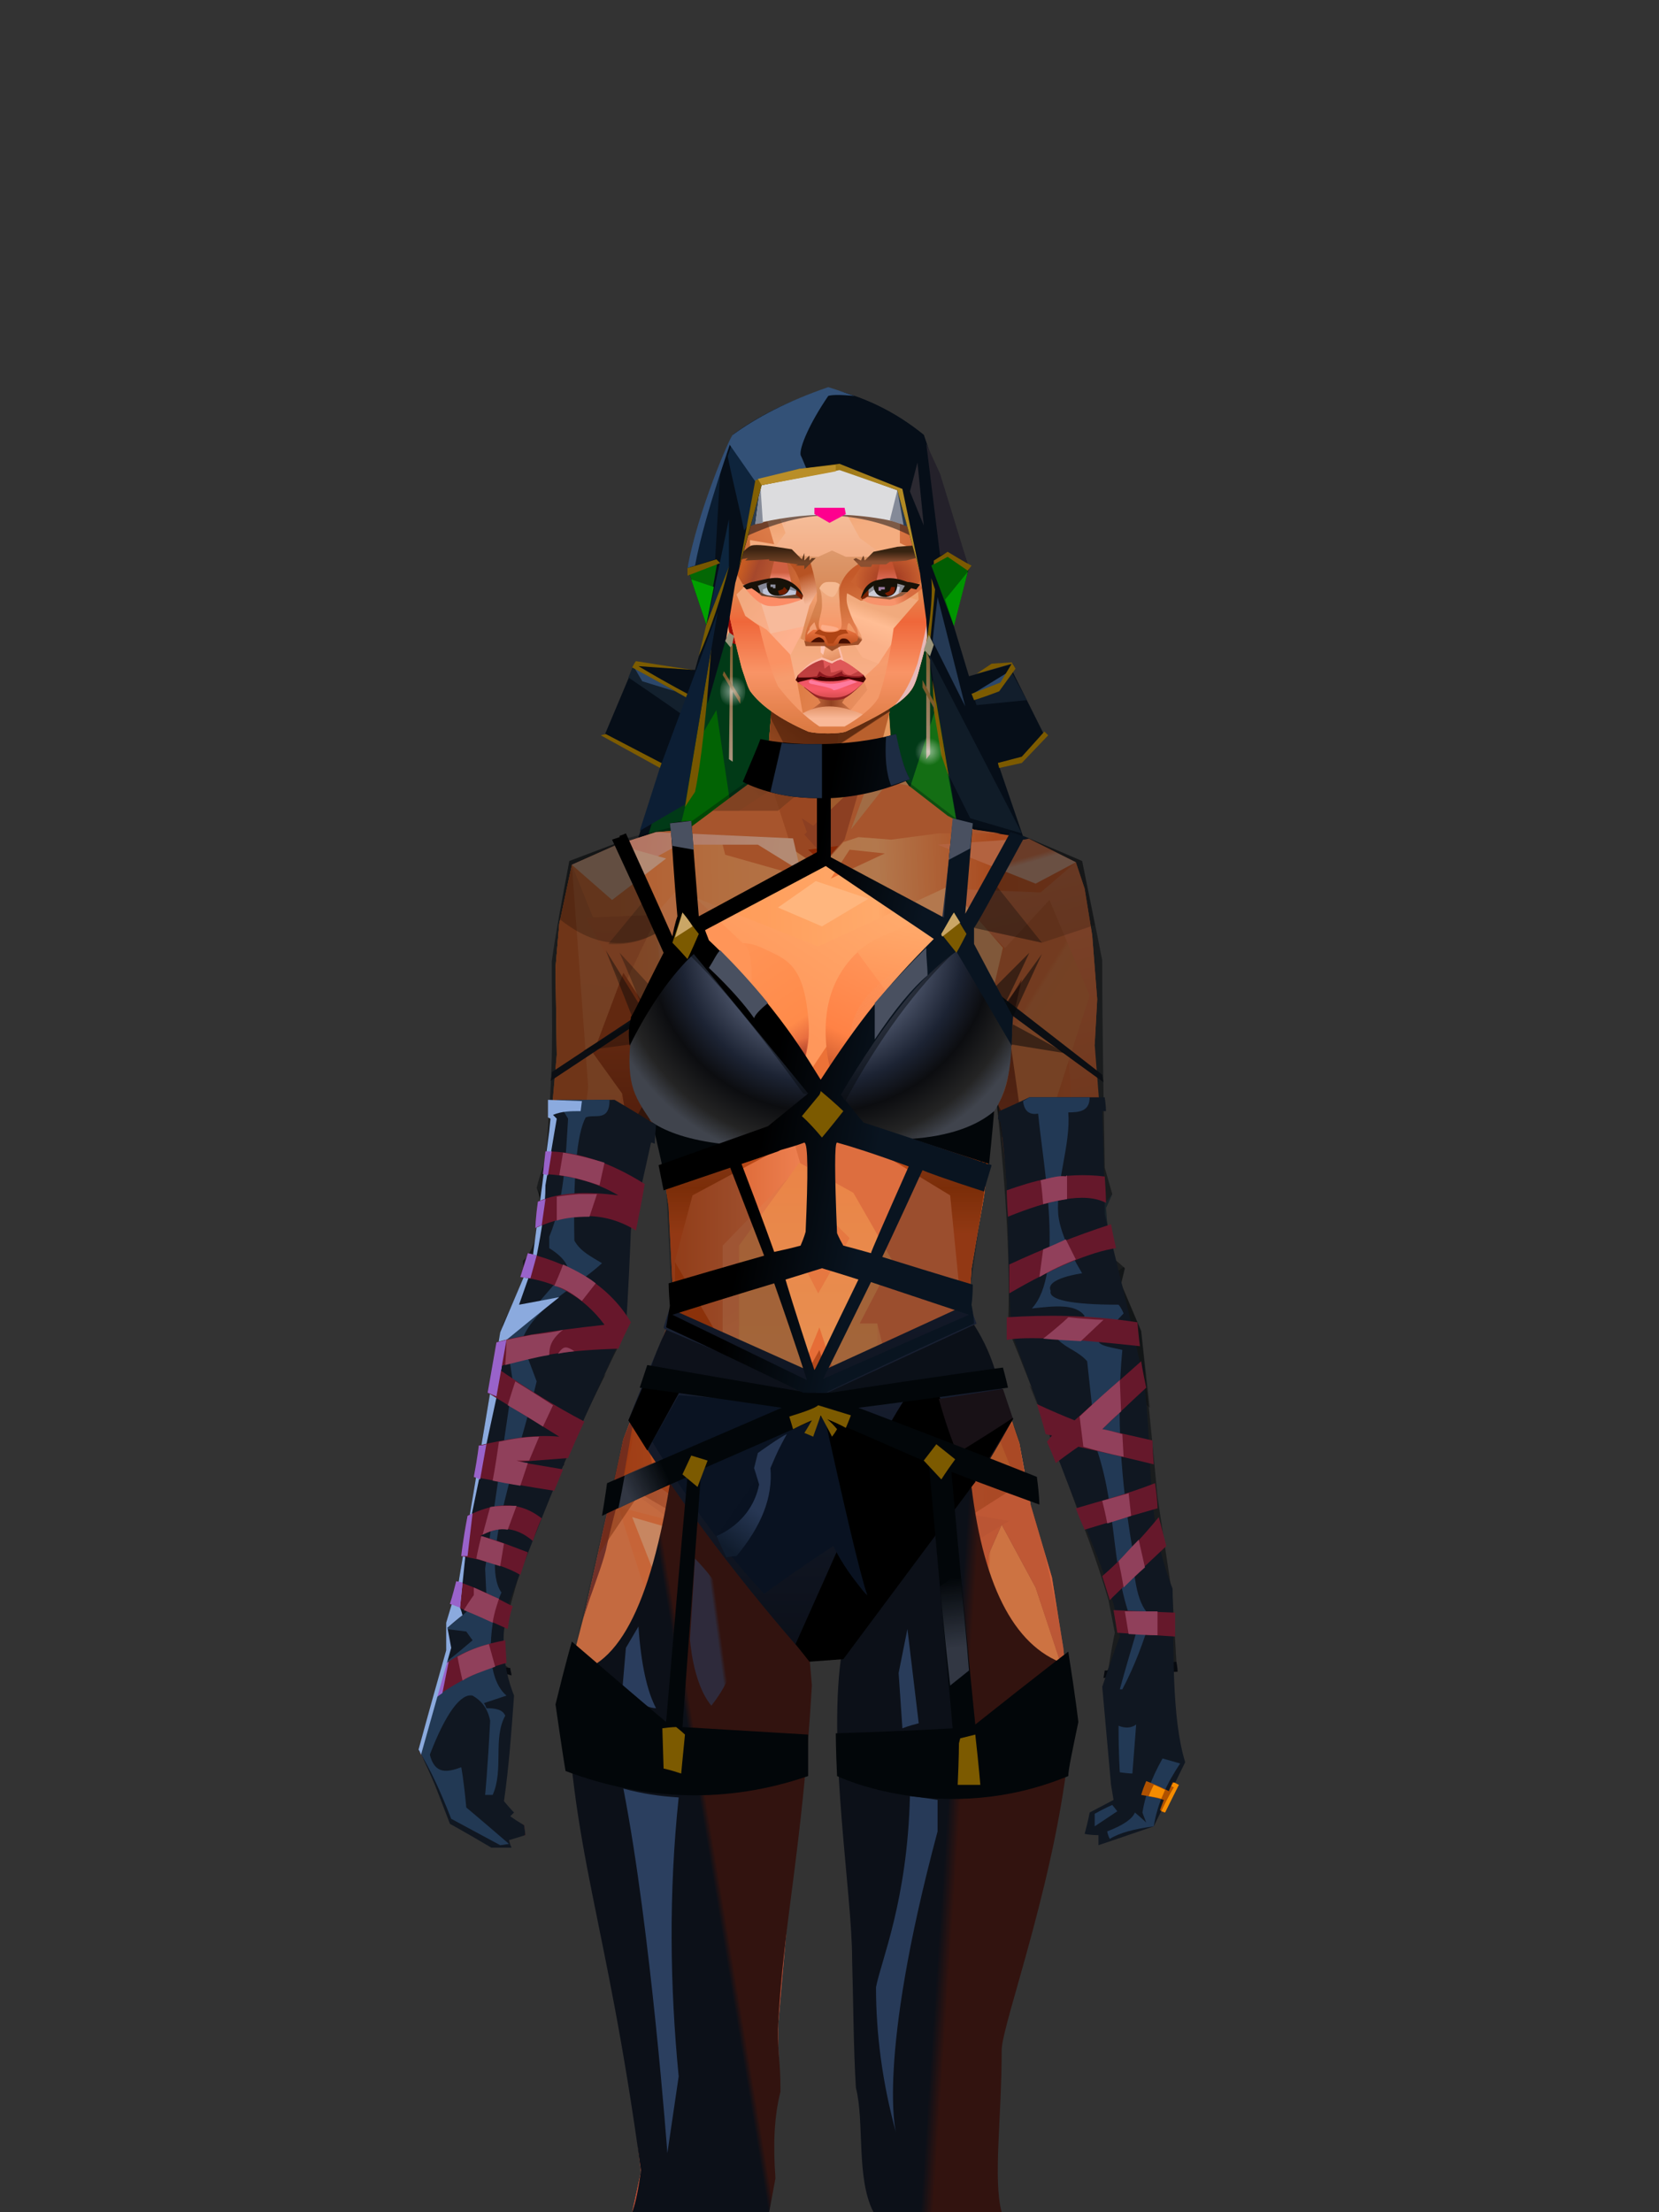 <?xml version="1.0" encoding="UTF-8"?>
<svg xmlns="http://www.w3.org/2000/svg" xmlns:xlink="http://www.w3.org/1999/xlink" width="1320px" height="1760px" viewBox="0 0 1320 1760" version="1.1">
<rect x="0" y="0" width="1320" height="1760" fill="#333333" stroke="none"/>
<defs>




</defs>

<defs>
</defs>
<g transform="translate(479,308)" id="id-female-4_nun_headpiece_back-0">
<path d="M 84 189 L 68 144 L 104 38 C 124 23 150 10 180 1 C 207 7 233 19 256 38 L 292 144 L 279 187 L 292 230 L 327 220 L 326 225 L 352 277 L 335 295 L 315 299 L 365 445 L 1 445 L 47 302 L 2 277 L 26 220 L 74 225 L 84 189 Z" fill="#060e18" id="id-female-4_nun_headpiece_back-1">
</path>
<polygon points="35 362 124 75 239 81 287 375" fill="#013a17" id="id-female-4_nun_headpiece_back-2">
</polygon>
<polygon points="91 257 107 365 59 363 72 310 81 274" fill="#026304" id="id-female-4_nun_headpiece_back-3">
</polygon>
<path d="M 266 254 C 269 274 272 291 275 307 C 278 322 282 345 287 375 L 228 371 L 266 254 Z" fill="#146e14" id="id-female-4_nun_headpiece_back-4">
</path>
</g>
<defs>
<linearGradient x1="100%" y1="46%" x2="12%" y2="47%" id="id-female-6.6_base_5-0">
<stop stop-color="#f97338" offset="0%">
</stop>
<stop stop-color="#f06728" offset="21%">
</stop>
<stop stop-color="#ffaa6b" offset="46%">
</stop>
<stop stop-color="#ff9a57" offset="80%">
</stop>
<stop stop-color="#ff8340" offset="100%">
</stop>
</linearGradient>
<linearGradient x1="53%" y1="81%" x2="50%" y2="21%" id="id-female-6.6_base_5-1">
<stop stop-color="#e58d69" offset="0%">
</stop>
<stop stop-color="#e1745c" offset="24%">
</stop>
<stop stop-color="#e27c40" offset="100%">
</stop>
</linearGradient>
<linearGradient x1="52%" y1="-4%" x2="46%" y2="70%" id="id-female-6.6_base_5-2">
<stop stop-color="#ed8d5b" offset="0%">
</stop>
<stop stop-color="#c76d3b" offset="100%">
</stop>
</linearGradient>
<linearGradient x1="46%" y1="43%" x2="15%" y2="43%" id="id-female-6.6_base_5-3">
<stop stop-color="#ee8152" offset="0%">
</stop>
<stop stop-color="#cf5621" offset="100%">
</stop>
</linearGradient>
<linearGradient x1="54%" y1="37%" x2="12%" y2="72%" id="id-female-6.6_base_5-4">
<stop stop-color="#3c1b05" offset="0%">
</stop>
<stop stop-color="#ae5b2e" offset="100%">
</stop>
</linearGradient>
<linearGradient x1="40%" y1="14%" x2="61%" y2="85%" id="id-female-6.6_base_5-5">
<stop stop-color="#6e1b17" offset="0%">
</stop>
<stop stop-color="#852720" offset="100%">
</stop>
</linearGradient>
<linearGradient x1="27%" y1="47%" x2="91%" y2="49%" id="id-female-6.6_base_5-6">
<stop stop-color="#ffa58a" offset="0%">
</stop>
<stop stop-color="#ffc3a1" offset="100%">
</stop>
</linearGradient>
<linearGradient x1="47%" y1="60%" x2="49%" y2="79%" id="id-female-6.6_base_5-7">
<stop stop-color="#ee833f" offset="0%">
</stop>
<stop stop-color="#e6713c" offset="60%">
</stop>
<stop stop-color="#f69666" offset="100%">
</stop>
</linearGradient>
<linearGradient x1="29%" y1="56%" x2="69%" y2="53%" id="id-female-6.6_base_5-8">
<stop stop-color="#d97647" offset="0%">
</stop>
<stop stop-color="#d6623c" offset="8%">
</stop>
<stop stop-color="#d77043" offset="18%">
</stop>
<stop stop-color="#d76545" offset="38%">
</stop>
<stop stop-color="#d36346" offset="65%">
</stop>
<stop stop-color="#d16140" offset="81%">
</stop>
<stop stop-color="#984f3b" offset="100%">
</stop>
</linearGradient>
<linearGradient x1="47%" y1="45%" x2="54%" y2="46%" id="id-female-6.6_base_5-9">
<stop stop-color="#e16241" offset="0%">
</stop>
<stop stop-color="#e1673e" offset="62%">
</stop>
<stop stop-color="#d45a30" offset="77%">
</stop>
<stop stop-color="#e37f49" offset="100%">
</stop>
</linearGradient>
<linearGradient x1="51%" y1="7%" x2="50%" y2="100%" id="id-female-6.6_base_5-10">
<stop stop-color="#e86b40" offset="0%">
</stop>
<stop stop-color="#e3845c" offset="75%">
</stop>
<stop stop-color="#e88461" offset="100%">
</stop>
</linearGradient>
<linearGradient x1="51%" y1="11%" x2="49%" y2="91%" id="id-female-6.6_base_5-11">
<stop stop-color="#e8793e" offset="0%">
</stop>
<stop stop-color="#e5763c" offset="73%">
</stop>
<stop stop-color="#e97e40" offset="100%">
</stop>
</linearGradient>
<linearGradient x1="51%" y1="-5%" x2="48%" y2="96%" id="id-female-6.6_base_5-12">
<stop stop-color="#ef773c" offset="0%">
</stop>
<stop stop-color="#dd662e" offset="100%">
</stop>
</linearGradient>
<linearGradient x1="50%" y1="19%" x2="50%" y2="69%" id="id-female-6.6_base_5-13">
<stop stop-color="#c04a19" offset="0%">
</stop>
<stop stop-color="#a33710" offset="46%">
</stop>
<stop stop-color="#be440b" offset="100%">
</stop>
</linearGradient>
<linearGradient x1="46%" y1="74%" x2="39%" y2="35%" id="id-female-6.6_base_5-14">
<stop stop-color="#b34a35" offset="0%">
</stop>
<stop stop-color="#c55e3e" offset="51%">
</stop>
<stop stop-color="#d4623b" offset="100%">
</stop>
</linearGradient>
<linearGradient x1="46%" y1="16%" x2="49%" y2="82%" id="id-female-6.6_base_5-15">
<stop stop-color="#9b473d" offset="0%" stop-opacity="0.186">
</stop>
<stop stop-color="#5f2520" offset="100%">
</stop>
</linearGradient>
<linearGradient x1="41%" y1="19%" x2="50%" y2="100%" id="id-female-6.6_base_5-16">
<stop stop-color="#cc5e47" offset="0%">
</stop>
<stop stop-color="#b13e35" offset="100%">
</stop>
</linearGradient>
<linearGradient x1="50%" y1="31%" x2="45%" y2="50%" id="id-female-6.6_base_5-17">
<stop stop-color="#e76a31" offset="0%">
</stop>
<stop stop-color="#eb8d54" offset="100%">
</stop>
</linearGradient>
<linearGradient x1="51%" y1="22%" x2="50%" y2="100%" id="id-female-6.6_base_5-18">
<stop stop-color="#c74b40" offset="0%">
</stop>
<stop stop-color="#c85e52" offset="100%">
</stop>
</linearGradient>
<linearGradient x1="49%" y1="0%" x2="50%" y2="99%" id="id-female-6.6_base_5-19">
<stop stop-color="#db6f3d" offset="0%">
</stop>
<stop stop-color="#e8764a" offset="100%">
</stop>
</linearGradient>
<linearGradient x1="44%" y1="15%" x2="50%" y2="100%" id="id-female-6.6_base_5-20">
<stop stop-color="#c15138" offset="0%">
</stop>
<stop stop-color="#ba4d37" offset="100%">
</stop>
</linearGradient>
<linearGradient x1="52%" y1="21%" x2="49%" y2="83%" id="id-female-6.6_base_5-21">
<stop stop-color="#e87740" offset="0%">
</stop>
<stop stop-color="#e77e4f" offset="48%">
</stop>
<stop stop-color="#e48553" offset="100%">
</stop>
</linearGradient>
<linearGradient x1="85%" y1="60%" x2="15%" y2="60%" id="id-female-6.6_base_5-22">
<stop stop-color="#e76c34" offset="0%">
</stop>
<stop stop-color="#d76128" offset="100%">
</stop>
</linearGradient>
<linearGradient x1="50%" y1="-3%" x2="59%" y2="91%" id="id-female-6.6_base_5-23">
<stop stop-color="#f98450" offset="0%">
</stop>
<stop stop-color="#e16c36" offset="53%">
</stop>
<stop stop-color="#d55d29" offset="66%">
</stop>
<stop stop-color="#d85620" offset="100%">
</stop>
</linearGradient>
<linearGradient x1="55%" y1="48%" x2="46%" y2="33%" id="id-female-6.6_base_5-24">
<stop stop-color="#e87c40" offset="0%">
</stop>
<stop stop-color="#e77c42" offset="86%">
</stop>
<stop stop-color="#e47138" offset="100%">
</stop>
</linearGradient>
<linearGradient x1="50%" y1="19%" x2="50%" y2="78%" id="id-female-6.6_base_5-25">
<stop stop-color="#913919" offset="0%">
</stop>
<stop stop-color="#ab4722" offset="50%">
</stop>
<stop stop-color="#842c26" offset="100%">
</stop>
</linearGradient>
<linearGradient x1="50%" y1="10%" x2="50%" y2="43%" id="id-female-6.6_base_5-26">
<stop stop-color="#ec7237" offset="0%">
</stop>
<stop stop-color="#cb5d37" offset="15%">
</stop>
<stop stop-color="#af3f09" offset="68%">
</stop>
<stop stop-color="#d04f19" offset="100%">
</stop>
</linearGradient>
<linearGradient x1="89%" y1="50%" x2="7%" y2="52%" id="id-female-6.6_base_5-27">
<stop stop-color="#a93700" offset="0%">
</stop>
<stop stop-color="#b85c4d" offset="53%" stop-opacity="0.199">
</stop>
<stop stop-color="#a3451f" offset="75%">
</stop>
<stop stop-color="#952903" offset="100%">
</stop>
</linearGradient>
<linearGradient x1="44%" y1="70%" x2="86%" y2="30%" id="id-female-6.6_base_5-28">
<stop stop-color="#ff975b" offset="0%">
</stop>
<stop stop-color="#ffaa6c" offset="100%">
</stop>
</linearGradient>
<linearGradient x1="33%" y1="92%" x2="62%" y2="23%" id="id-female-6.6_base_5-29">
<stop stop-color="#ac401f" offset="0%">
</stop>
<stop stop-color="#ff8245" offset="40%">
</stop>
<stop stop-color="#ff965b" offset="100%">
</stop>
</linearGradient>
<linearGradient x1="35%" y1="94%" x2="47%" y2="12%" id="id-female-6.6_base_5-30">
<stop stop-color="#df5820" offset="0%">
</stop>
<stop stop-color="#ff894d" offset="40%">
</stop>
<stop stop-color="#ffa769" offset="100%">
</stop>
</linearGradient>
<linearGradient x1="50%" y1="54%" x2="27%" y2="9%" id="id-female-6.6_base_5-31">
<stop stop-color="#f7ab80" offset="0%">
</stop>
<stop stop-color="#ddab90" offset="100%" stop-opacity="0.078">
</stop>
</linearGradient>
<linearGradient x1="50%" y1="0%" x2="93%" y2="69%" id="id-female-6.6_base_5-32">
<stop stop-color="#ff9558" offset="0%">
</stop>
<stop stop-color="#ff8b4a" offset="70%">
</stop>
<stop stop-color="#c6422f" offset="100%">
</stop>
</linearGradient>
<linearGradient x1="36%" y1="84%" x2="25%" y2="44%" id="id-female-6.6_base_5-33">
<stop stop-color="#c98762" offset="0%" stop-opacity="0.509">
</stop>
<stop stop-color="#90492c" offset="35%" stop-opacity="0.675">
</stop>
<stop stop-color="#762e17" offset="100%" stop-opacity="0">
</stop>
</linearGradient>
<linearGradient x1="63%" y1="95%" x2="43%" y2="20%" id="id-female-6.6_base_5-34">
<stop stop-color="#e67d45" offset="0%">
</stop>
<stop stop-color="#e98d52" offset="46%">
</stop>
<stop stop-color="#e27847" offset="100%">
</stop>
</linearGradient>
<linearGradient x1="40%" y1="0%" x2="50%" y2="86%" id="id-female-6.6_base_5-35">
<stop stop-color="#e67d42" offset="0%">
</stop>
<stop stop-color="#e47d44" offset="100%">
</stop>
</linearGradient>
<linearGradient x1="50%" y1="0%" x2="50%" y2="90%" id="id-female-6.6_base_5-36">
<stop stop-color="#ea8447" offset="0%">
</stop>
<stop stop-color="#e79253" offset="100%">
</stop>
</linearGradient>
<linearGradient x1="33%" y1="79%" x2="21%" y2="44%" id="id-female-6.6_base_5-37">
<stop stop-color="#be6457" offset="0%">
</stop>
<stop stop-color="#983f32" offset="28%" stop-opacity="0.928">
</stop>
<stop stop-color="#762e17" offset="100%" stop-opacity="0">
</stop>
</linearGradient>
<linearGradient x1="4%" y1="47%" x2="92%" y2="45%" id="id-female-6.6_base_5-38">
<stop stop-color="#7e2a0a" offset="0%">
</stop>
<stop stop-color="#993a16" offset="17%" stop-opacity="0.753">
</stop>
<stop stop-color="#a94736" offset="48%" stop-opacity="0.386">
</stop>
<stop stop-color="#ac4218" offset="78%" stop-opacity="0.762">
</stop>
<stop stop-color="#9f3b13" offset="100%">
</stop>
</linearGradient>
<linearGradient x1="60%" y1="45%" x2="67%" y2="53%" id="id-female-6.6_base_5-39">
<stop stop-color="#ff8b59" offset="0%">
</stop>
<stop stop-color="#ffba99" offset="100%">
</stop>
</linearGradient>
<linearGradient x1="48%" y1="15%" x2="54%" y2="81%" id="id-female-6.6_base_5-40">
<stop stop-color="#e6976b" offset="0%">
</stop>
<stop stop-color="#e39568" offset="100%">
</stop>
</linearGradient>
<linearGradient x1="47%" y1="44%" x2="50%" y2="61%" id="id-female-6.6_base_5-41">
<stop stop-color="#943b2f" offset="0%" stop-opacity="0.175">
</stop>
<stop stop-color="#61301b" offset="100%">
</stop>
</linearGradient>
<linearGradient x1="26%" y1="-7%" x2="50%" y2="96%" id="id-female-6.6_base_5-42">
<stop stop-color="#37373f" offset="0%">
</stop>
<stop stop-color="#19191d" offset="100%">
</stop>
</linearGradient>
<linearGradient x1="50%" y1="12%" x2="59%" y2="82%" id="id-female-6.6_base_5-43">
<stop stop-color="#252525" offset="0%">
</stop>
<stop stop-color="#101010" offset="100%">
</stop>
</linearGradient>
<linearGradient x1="25%" y1="-16%" x2="50%" y2="98%" id="id-female-6.6_base_5-44">
<stop stop-color="#37373f" offset="0%">
</stop>
<stop stop-color="#19191d" offset="100%">
</stop>
</linearGradient>
<linearGradient x1="75%" y1="39%" x2="50%" y2="93%" id="id-female-6.6_base_5-45">
<stop stop-color="#252525" offset="0%">
</stop>
<stop stop-color="#000000" offset="100%">
</stop>
</linearGradient>
</defs>
<g transform="translate(334,549)" id="id-female-6.6_base_5-46">
<polygon points="561 754 565 871 565 881 537 893 533 897 535 901 532 909 543 910 597 864" fill="#560304" id="id-female-6.6_base_5-47">
</polygon>
<polygon points="537 282 539 246 535 195 529 158 522 137 484 118 440 111 212 111 188 113 157 123 121 139 111 186 108 221 109 290" fill="url(#id-female-6.6_base_5-0)" id="id-female-6.6_base_5-47">
</polygon>
<polygon points="467 393 474 506 503 589 537 672 556 728 561 754 546 794 552 851 551 861 552 874 556 885 567 882 568 866 570 860 570 843 571 834 576 843 576 859 579 864 573 874 571 884 544 903 541 916 582 901 597 864 607 852 600 821 597 716 589 695 582 655 569 523 544 425" fill="url(#id-female-6.6_base_5-1)" id="id-female-6.6_base_5-47">
</polygon>
<polygon points="546 794 552 851 551 861 552 874 556 885 567 882 568 866 570 860 570 843 571 834 576 843 576 859 579 864 573 874 571 884 544 903 541 916 582 901 597 864 583 871 588 855 573 815 561 823" fill="url(#id-female-6.6_base_5-2)" id="id-female-6.6_base_5-47">
</polygon>
<polygon points="552 851 551 861 552 874 556 887 567 884 568 866 570 860 558 860" fill="#ab562c" id="id-female-6.6_base_5-47">
</polygon>
<polygon points="544 906 541 916 582 901 571 889" fill="#ab562c" id="id-female-6.6_base_5-47">
</polygon>
<polygon points="561 754 548 789 566 819 586 806" fill="#cf7c49" id="id-female-6.6_base_5-47">
</polygon>
<polygon points="486 648 477 599 453 529 440 504 437 490 439 460 449 402 456 340 188 343 198 411 202 493 162 596 153 638 266 693 319 721 386 693" fill="url(#id-female-6.6_base_5-3)" id="id-female-6.6_base_5-47">
</polygon>
<polygon points="486 648 477 599 453 529 440 504 437 490 439 460 449 402 456 340 296 353 376 634" fill="#dd6e3f" id="id-female-6.6_base_5-47">
</polygon>
<g transform="translate(188,0)" id="id-female-6.6_base_5-56">
<polygon points="274 114 253 111 232 100 201 76 188 58 184 1 93 1 88 64 25 111 1 113 103 123 121 135 134 138 149 121 161 117 187 119 225 114" fill="#ee773d" id="id-female-6.6_base_5-47">
</polygon>
<polygon points="201 76 188 58 185 12 175 57 155 111 185 73" fill="#e5995f" id="id-female-6.6_base_5-47">
</polygon>
<polygon points="149 1 93 1 88 64 108 126 121 135 133 138" fill="#da642e" id="id-female-6.6_base_5-47">
</polygon>
<polygon points="116 102 120 113 118 115 136 135 150 119 164 71 125 108" fill="#c7592d" id="id-female-6.6_base_5-60">
</polygon>
<polygon points="121 127 133 138 145 124" fill="#c43806" id="id-female-6.6_base_5-61">
</polygon>
<polygon points="136 98 164 71 175 57 186 17 134 51" fill="#e2803d" id="id-female-6.6_base_5-62">
</polygon>
<polygon points="97 96 116 80 164 60 178 48 186 17 184 1 93 1 88 64 45 96" fill="#a45026" opacity="0.654" id="id-female-6.6_base_5-47">
</polygon>
<polygon points="186 17 184 1 93 1 88 64 45 96 66 96" fill="url(#id-female-6.6_base_5-4)" opacity="0.467" id="id-female-6.6_base_5-47">
</polygon>
<polygon points="123 58 176 23 186 17 184 1 93 1 91 22 108 55" fill="#381404" opacity="0.434" id="id-female-6.6_base_5-47">
</polygon>
</g>
<polygon points="41 844 33 856 36 895 64 915 84 911 83 903 71 898 72 892 63 884 52 849" fill="url(#id-female-6.6_base_5-5)" id="id-female-6.6_base_5-47">
</polygon>
<polygon points="315 152 285 173 320 188 357 166" fill="#ffb67e" id="id-female-6.6_base_5-67">
</polygon>
<polygon points="327 150 370 130 342 127" fill="#ee7539" id="id-female-6.6_base_5-68">
</polygon>
<polygon points="301 142 303 148 243 131 240 119 276 119" fill="#eb7338" id="id-female-6.6_base_5-69">
</polygon>
<polygon points="159 149 206 123 269 123 303 144 297 118 188 113 157 123 121 139" fill="url(#id-female-6.6_base_5-6)" id="id-female-6.6_base_5-47">
</polygon>
<polygon points="157 123 121 139 153 167 196 134" fill="#ffc3a1" id="id-female-6.6_base_5-47">
</polygon>
<polygon points="89 584 77 541 62 551 45 658 34 712 25 741 25 762 10 817 0 845 14 870 25 901 58 919 72 919 69 913 61 905 50 899 37 874 37 852 43 845 52 855 50 887 56 901 64 905 66 901 66 882 72 836 72 800 69 781 64 773 66 735 85 684 121 599 162 510" fill="url(#id-female-6.6_base_5-7)" id="id-female-6.6_base_5-47">
</polygon>
<polygon points="89 584 77 541 62 551 45 658 48 715 121 599 162 510" fill="#e77038" id="id-female-6.6_base_5-47">
</polygon>
<polygon points="55 843 45 827 37 848 17 852 8 836 5 851 0 845 14 870 25 901 58 919 72 919 69 913 61 905 50 899 37 874 37 852 43 845 52 855 50 887 56 901 64 905 66 901 66 882 72 836" fill="#d5643c" id="id-female-6.6_base_5-47">
</polygon>
<polygon points="53 882 52 892 56 901 64 905 66 901 66 882 67 876" fill="#c45627" id="id-female-6.6_base_5-47">
</polygon>
<polygon points="25 901 58 919 72 919 62 909 37 895" fill="#c45627" id="id-female-6.6_base_5-47">
</polygon>
<polygon points="160 467 145 488 108 578 45 777 48 797 64 773 66 735 85 684 121 599 162 510" fill="#cb4a0c" id="id-female-6.6_base_5-47">
</polygon>
<polygon points="169 1211 277 1211 282 1183 281 1150 284 1127 286 1114 285 1063 293 972 306 866 311 792 309 768 323 771 337 768 333 817 333 855 339 924 346 1008 348 1113 351 1130 353 1176 361 1211 461 1211 458 1191 456 1170 460 1133 461 1082 505 905 516 839 518 826 512 762 503 706 486 648 482 629 386 690 318 718 266 690 184 629 153 637 132 731 119 781 118 813 123 862 131 916 166 1094 176 1179" fill="url(#id-female-6.6_base_5-8)" id="id-female-6.6_base_5-47">
</polygon>
<polygon points="463 664 416 771 400 819 392 1125 359 1178 398 1204 441 1153 461 1082 505 905 516 839 518 826 515 789 490 714" fill="url(#id-female-6.6_base_5-9)" id="id-female-6.6_base_5-47">
</polygon>
<polygon points="422 1160 395 1199 365 1171 401 1149 384 1120 391 983 411 786 416 771 448 697 454 1013 445 1116 407 1149" fill="url(#id-female-6.6_base_5-10)" id="id-female-6.6_base_5-80">
</polygon>
<polygon points="121 139 111 186 108 221 109 290 96 438 89 464 69 510 89 585 162 510 167 425 162 241" fill="url(#id-female-6.6_base_5-11)" id="id-female-6.6_base_5-47">
</polygon>
<polygon points="101 466 103 488 106 510 160 447 179 359 164 232 187 184 186 179 132 181 161 234 161 321 149 376 151 384 123 461 114 466" fill="url(#id-female-6.6_base_5-12)" id="id-female-6.6_base_5-82">
</polygon>
<polygon points="96 438 89 464 69 510 51 621 101 520 96 476" fill="#edac7e" id="id-female-6.6_base_5-47">
</polygon>
<polygon points="96 451 128 365 134 316 121 139 111 186 108 221 109 290 96 438" fill="#dc6429" id="id-female-6.6_base_5-47">
</polygon>
<polygon points="184 241 177 248 162 225 138 289 161 321 170 375 161 420 151 411 162 510 167 425 188 343" fill="url(#id-female-6.6_base_5-13)" id="id-female-6.6_base_5-47">
</polygon>
<polygon points="284 1127 286 1114 285 1063 293 972 306 866 311 792 309 768 323 771 337 768 333 817 333 855 339 924 346 1008 375 889 416 771 463 664 490 714 515 790 512 762 503 706 486 648 477 599 471 583 420 650 316 720 201 654 244 742 264 824 275 994" fill="url(#id-female-6.6_base_5-14)" id="id-female-6.6_base_5-47">
</polygon>
<polygon points="298 930 306 866 311 792 309 768 323 771 337 768 333 817 333 855 336 894 347 826 360 784 378 733 388 687 321 739 254 687 267 736 291 821" fill="url(#id-female-6.6_base_5-15)" id="id-female-6.6_base_5-47">
</polygon>
<polygon points="348 1093 348 1113 351 1130 353 1176 361 1211 461 1211 439 1155 422 1136 403 1148 429 1168 400 1202 370 1170 382 1125" fill="url(#id-female-6.6_base_5-16)" id="id-female-6.6_base_5-47">
</polygon>
<polygon points="10 855 8 836 5 851 0 845 14 870" fill="#af4a3e" id="id-female-6.6_base_5-47">
</polygon>
<polygon points="520 500 516 520 544 629 474 500 490 399" fill="url(#id-female-6.6_base_5-17)" id="id-female-6.6_base_5-90">
</polygon>
<polygon points="461 1211 458 1191 456 1170 460 1133 461 1082 439 1155 450 1211" fill="url(#id-female-6.6_base_5-18)" id="id-female-6.6_base_5-47">
</polygon>
<polygon points="220 1149 259 1115 240 1063 232 973 266 819 240 713 201 661 158 650 201 784 183 925 170 1083" fill="url(#id-female-6.6_base_5-19)" id="id-female-6.6_base_5-92">
</polygon>
<polygon points="169 1211 277 1211 282 1183 281 1150 284 1127 286 1114 286 1098 226 1211 207 1211 196 1121 173 1078 150 1014 166 1094 176 1179" fill="url(#id-female-6.6_base_5-20)" id="id-female-6.6_base_5-47">
</polygon>
<polygon points="173 1078 183 924 150 1014" fill="#d95d37" id="id-female-6.6_base_5-47">
</polygon>
<polygon points="169 1211 239 1211 230 1196 204 1175 173 1150 176 1179" fill="#c04934" opacity="0.574" id="id-female-6.6_base_5-47">
</polygon>
<polygon points="221 1130 240 1097 224 1063 224 983 240 804 217 698 190 668 212 771 212 910 190 998 181 1094" fill="url(#id-female-6.6_base_5-21)" id="id-female-6.6_base_5-92">
</polygon>
<polygon points="217 795 221 692 200 667 169 658 200 737" fill="#dd956b" id="id-female-6.6_base_5-97">
</polygon>
<polygon points="511 476 492 419 481 447 484 356 521 274 533 417" fill="url(#id-female-6.6_base_5-22)" id="id-female-6.6_base_5-98">
</polygon>
<polygon points="569 523 544 425 542 346 537 282 539 246 535 195 529 158 522 137 494 161 419 158 471 211 516 290 525 411 511 477 518 507 535 462 562 543" fill="url(#id-female-6.6_base_5-23)" id="id-female-6.6_base_5-47">
</polygon>
<polygon points="486 389 533 243 501 167 464 207 451 247 463 265" fill="url(#id-female-6.6_base_5-24)" id="id-female-6.6_base_5-100">
</polygon>
<polygon points="473 490 474 506 503 589 537 672 556 728 561 754 567 712 543 623" fill="#da531d" id="id-female-6.6_base_5-47">
</polygon>
<polygon points="460 328 466 378 474 506 490 425 486 392 469 274 479 230 461 260 454 251" fill="url(#id-female-6.6_base_5-25)" id="id-female-6.6_base_5-47">
</polygon>
<polygon points="440 504 437 490 439 460 449 402 456 340 458 328 325 282 188 343 198 411 202 493 162 596 157 621 161 633 169 599 173 570 204 506 202 458 217 402 286 365 321 352 353 360 422 402 431 493 437 520" fill="url(#id-female-6.6_base_5-26)" id="id-female-6.6_base_5-47">
</polygon>
<polygon points="451 385 456 340 458 328 364 340 330 308 268 343 188 343 194 379 262 368 312 343 335 340 381 368" fill="url(#id-female-6.6_base_5-27)" id="id-female-6.6_base_5-47">
</polygon>
<polygon points="286 328 306 310 330 274 453 252 464 205 421 156 317 204 219 165 210 154 188 180" fill="url(#id-female-6.6_base_5-28)" id="id-female-6.6_base_5-105">
</polygon>
<path d="M 422 195 L 405 190 C 377 190 357 198 343 214 C 329 230 322 250 323 276 C 324 301 331 320 345 333 C 365 351 384 356 405 356 C 425 356 444 347 450 342 C 454 339 457 335 460 328 C 463 323 466 317 467 308 C 469 294 466 276 457 254 L 422 195 Z" fill="url(#id-female-6.6_base_5-29)" id="id-female-6.6_base_5-106">
</path>
<path d="M 422 195 L 417 175 C 386 188 366 196 358 201 C 355 203 351 206 348 208 C 348 209 381 253 448 342 C 454 338 459 332 463 324 C 469 310 469 301 469 293 C 469 287 465 275 459 257 L 422 195 Z" fill="url(#id-female-6.6_base_5-30)" id="id-female-6.6_base_5-106">
</path>
<path d="M 375 226 C 338 253 343 276 343 284 C 343 291 353 319 371 335 C 379 342 422 349 447 331 C 468 316 472 294 458 265 C 427 221 400 208 375 226 Z" fill="url(#id-female-6.6_base_5-31)" opacity="0.282" id="id-female-6.6_base_5-106">
</path>
<path d="M 272 205 C 260 199 243 200 221 209 C 187 227 169 258 168 303 C 167 319 184 342 190 346 C 197 351 212 356 239 353 C 257 351 272 344 284 333 C 303 312 312 288 309 260 C 305 217 291 214 272 205 Z" fill="url(#id-female-6.6_base_5-32)" id="id-female-6.6_base_5-109">
</path>
<path d="M 340 285 C 333 252 328 240 326 248 C 324 254 323 263 323 276 C 324 301 331 320 345 333 C 365 351 382 356 404 356 C 425 356 444 347 450 342 C 456 337 465 325 468 308 C 472 290 465 276 463 268 C 461 263 460 259 458 255 L 442 290 L 399 304 L 366 300 L 340 285 Z" fill="url(#id-female-6.6_base_5-33)" id="id-female-6.6_base_5-106">
</path>
<path d="M 153 637 L 149 654 L 132 731 L 130 739 C 133 730 135 723 137 718 C 140 709 147 691 149 680 C 151 671 155 655 161 633 L 172 570 L 162 596 L 153 637 Z" fill="#7d362e" id="id-female-6.6_base_5-47">
</path>
<path d="M 259 203 C 254 199 240 185 217 163 L 210 153 L 186 180 C 192 211 192 231 186 239 C 175 256 168 277 168 303 C 168 324 190 352 239 344 C 252 342 274 217 259 203 Z" fill="#ff9558" id="id-female-6.6_base_5-109">
</path>
<polygon points="175 565 203 550 234 558 241 520 203 455 203 507" fill="#c6450c" id="id-female-6.6_base_5-113">
</polygon>
<polygon points="241 442 241 518 229 556 233 629 266 657 316 707 381 659 395 629 364 504 350 504 301 380" fill="url(#id-female-6.6_base_5-34)" id="id-female-6.6_base_5-114">
</polygon>
<polygon points="432 626 427 589 407 518 414 505 450 568 470 618" fill="url(#id-female-6.6_base_5-35)" id="id-female-6.6_base_5-115">
</polygon>
<polygon points="302 376 254 442 254 546 302 590 364 568 364 504 350 504 376 454 345 400" fill="url(#id-female-6.6_base_5-36)" id="id-female-6.6_base_5-114">
</polygon>
<polygon points="317 480 342 436 319 413 300 447" fill="#e67841" id="id-female-6.6_base_5-117">
</polygon>
<polygon points="304 541 318 507 329 541 314 549" fill="#e66d37" id="id-female-6.6_base_5-118">
</polygon>
<polygon points="306 543 316 578 329 541" fill="#e99b64" id="id-female-6.6_base_5-119">
</polygon>
<path d="M 178 333 C 179 334 180 336 182 338 C 184 342 186 343 189 346 C 190 347 197 351 206 353 C 215 354 226 355 239 353 C 257 351 272 344 284 333 C 293 322 299 313 302 305 C 304 301 307 293 309 277 C 310 274 310 268 309 260 L 228 277 L 207 295 L 178 333 Z" fill="url(#id-female-6.6_base_5-37)" id="id-female-6.6_base_5-109">
</path>
<polygon points="306 543 308 550 324 556 329 541" fill="#eca774" id="id-female-6.6_base_5-119">
</polygon>
<polygon points="308 543 318 525 323 542 314 548" fill="#b5491c" id="id-female-6.6_base_5-122">
</polygon>
<polygon points="152 641 162 596 176 561 185 617 214 602 246 628 323 690 404 628 423 605 454 605 470 577 477 599 482 629 388 689 337 768 323 771 309 768 259 688 175 639 142 688" fill="url(#id-female-6.6_base_5-38)" opacity="0.442" id="id-female-6.6_base_5-123">
</polygon>
<polygon points="490 154 522 137 484 118 412 123" fill="url(#id-female-6.6_base_5-39)" id="id-female-6.6_base_5-47">
</polygon>
<polygon points="573 785 588 829 602 858 607 852 600 821 597 716 576 763" fill="#ff966a" id="id-female-6.6_base_5-47">
</polygon>
<polygon points="574 722 589 695 582 655 533 542" fill="url(#id-female-6.6_base_5-40)" id="id-female-6.6_base_5-47">
</polygon>
<polygon points="172 640 241 690 309 768 323 771 338 768 395 706 469 661 404 650 313 706 217 629" fill="url(#id-female-6.6_base_5-41)" opacity="0.571" id="id-female-6.6_base_5-127">
</polygon>
<g transform="translate(188,270)" id="id-female-6.6_base_5-128">
<polygon points="207 13 207 10 217 2 220 2 239 21 258 39 260 42 250 51 246 52 226 33" fill="url(#id-female-6.6_base_5-42)" id="id-female-6.6_base_5-129">
</polygon>
<polygon points="208 40 218 50 222 50 240 33 257 13 257 9 247 0 244 1 230 19 209 36" fill="url(#id-female-6.6_base_5-43)" id="id-female-6.6_base_5-130">
</polygon>
<polygon points="1 13 1 10 10 2 15 2 32 21 50 39 52 42 42 52 38 52 19 33" fill="url(#id-female-6.6_base_5-44)" id="id-female-6.6_base_5-129">
</polygon>
<polygon points="0 43 10 53 14 53 33 35 50 15 50 11 40 3 36 4 19 23 1 39" fill="url(#id-female-6.6_base_5-45)" id="id-female-6.6_base_5-130">
</polygon>
</g>
</g>
<defs>
<linearGradient x1="79%" y1="0%" x2="79%" y2="22%" id="id-female-6.8_face_5-0">
<stop stop-color="#fde1e0" offset="0%">
</stop>
<stop stop-color="#d46a32" offset="100%">
</stop>
</linearGradient>
<linearGradient x1="40%" y1="32%" x2="50%" y2="75%" id="id-female-6.8_face_5-1">
<stop stop-color="#e98d54" offset="0%">
</stop>
<stop stop-color="#f4ad80" offset="100%">
</stop>
</linearGradient>
<linearGradient x1="50%" y1="0%" x2="50%" y2="82%" id="id-female-6.8_face_5-2">
<stop stop-color="#f7caab" offset="0%">
</stop>
<stop stop-color="#f3af87" offset="100%">
</stop>
</linearGradient>
<linearGradient x1="21%" y1="-8%" x2="64%" y2="50%" id="id-female-6.8_face_5-3">
<stop stop-color="#eb925a" offset="0%">
</stop>
<stop stop-color="#f6b48f" offset="100%">
</stop>
</linearGradient>
<radialGradient cx="48%" cy="50%" r="67%" id="id-female-6.8_face_5-4" fx="48%" fy="50%" gradientTransform="translate(0.478,0.5) scale(0.717,1) rotate(180) scale(1,1) translate(-0.478,-0.5)">
<stop stop-color="#eb925b" offset="0%">
</stop>
<stop stop-color="#d36e3d" offset="100%">
</stop>
</radialGradient>
<radialGradient cx="50%" cy="65%" r="73%" id="id-female-6.8_face_5-5" fx="50%" fy="65%" gradientTransform="translate(0.5,0.654) scale(0.748,1) rotate(90) scale(1,0.914) translate(-0.5,-0.654)">
<stop stop-color="#efa371" offset="0%">
</stop>
<stop stop-color="#bb561c" offset="100%">
</stop>
</radialGradient>
<linearGradient x1="47%" y1="38%" x2="54%" y2="70%" id="id-female-6.8_face_5-6">
<stop stop-color="#fa9263" offset="0%">
</stop>
<stop stop-color="#f69c6e" offset="41%">
</stop>
<stop stop-color="#f39969" offset="100%">
</stop>
</linearGradient>
<linearGradient x1="50%" y1="0%" x2="50%" y2="85%" id="id-female-6.8_face_5-7">
<stop stop-color="#f1a778" offset="0%">
</stop>
<stop stop-color="#f8af88" offset="100%">
</stop>
</linearGradient>
<linearGradient x1="15%" y1="28%" x2="74%" y2="73%" id="id-female-6.8_face_5-8">
<stop stop-color="#f2a97f" offset="0%">
</stop>
<stop stop-color="#feb18f" offset="100%">
</stop>
</linearGradient>
<linearGradient x1="109%" y1="57%" x2="0%" y2="43%" id="id-female-6.8_face_5-9">
<stop stop-color="#ea9264" offset="0%">
</stop>
<stop stop-color="#de7c45" offset="100%">
</stop>
</linearGradient>
<linearGradient x1="0%" y1="50%" x2="100%" y2="50%" id="id-female-6.8_face_5-10">
<stop stop-color="#cc7145" offset="0%">
</stop>
<stop stop-color="#914121" offset="51%">
</stop>
<stop stop-color="#ce7749" offset="100%">
</stop>
</linearGradient>
<linearGradient x1="50%" y1="31%" x2="35%" y2="71%" id="id-female-6.8_face_5-11">
<stop stop-color="#f1aa7d" offset="0%">
</stop>
<stop stop-color="#ffbd94" offset="40%">
</stop>
<stop stop-color="#fab189" offset="100%">
</stop>
</linearGradient>
<linearGradient x1="50%" y1="0%" x2="50%" y2="50%" id="id-female-6.8_face_5-12">
<stop stop-color="#e29369" offset="0%">
</stop>
<stop stop-color="#f9b897" offset="100%">
</stop>
</linearGradient>
<linearGradient x1="50%" y1="25%" x2="50%" y2="100%" id="id-female-6.8_face_5-13">
<stop stop-color="#e4854d" offset="0%">
</stop>
<stop stop-color="#ef673a" offset="20%">
</stop>
<stop stop-color="#f99466" offset="56%">
</stop>
<stop stop-color="#d97840" offset="100%">
</stop>
</linearGradient>
<linearGradient x1="40%" y1="22%" x2="50%" y2="69%" id="id-female-6.8_face_5-14">
<stop stop-color="#f4ac80" offset="0%">
</stop>
<stop stop-color="#e28d60" offset="100%">
</stop>
</linearGradient>
<linearGradient x1="50%" y1="85%" x2="50%" y2="50%" id="id-female-6.8_face_5-15">
<stop stop-color="#962525" offset="0%">
</stop>
<stop stop-color="#450000" offset="100%">
</stop>
</linearGradient>
<linearGradient x1="50%" y1="0%" x2="50%" y2="100%" id="id-female-6.8_face_5-16">
<stop stop-color="#eb5363" offset="0%">
</stop>
<stop stop-color="#f85c69" offset="54%">
</stop>
<stop stop-color="#d4494b" offset="100%">
</stop>
</linearGradient>
<linearGradient x1="50%" y1="0%" x2="50%" y2="77%" id="id-female-6.8_face_5-17">
<stop stop-color="#b83c3c" offset="0%">
</stop>
<stop stop-color="#bf3f3f" offset="100%">
</stop>
</linearGradient>
<linearGradient x1="99%" y1="50%" x2="93%" y2="54%" id="id-female-6.8_face_5-18">
<stop stop-color="#f19e6f" offset="0%">
</stop>
<stop stop-color="#a05029" offset="100%">
</stop>
</linearGradient>
<linearGradient x1="50%" y1="0%" x2="50%" y2="91%" id="id-female-6.8_face_5-19">
<stop stop-color="#dd996c" offset="0%">
</stop>
<stop stop-color="#d5804c" offset="77%">
</stop>
<stop stop-color="#d66735" offset="100%">
</stop>
</linearGradient>
<linearGradient x1="9%" y1="25%" x2="26%" y2="82%" id="id-female-6.8_face_5-20">
<stop stop-color="#c45929" offset="0%">
</stop>
<stop stop-color="#d3723e" offset="60%">
</stop>
<stop stop-color="#e57f4f" offset="100%">
</stop>
</linearGradient>
<linearGradient x1="55%" y1="46%" x2="68%" y2="95%" id="id-female-6.8_face_5-21">
<stop stop-color="#b75323" offset="0%">
</stop>
<stop stop-color="#f7ba9b" offset="100%">
</stop>
</linearGradient>
<linearGradient x1="50%" y1="0%" x2="50%" y2="100%" id="id-female-6.8_face_5-22">
<stop stop-color="#ea7440" offset="0%">
</stop>
<stop stop-color="#b94c1c" offset="100%">
</stop>
</linearGradient>
<linearGradient x1="50%" y1="11%" x2="50%" y2="100%" id="id-female-6.8_face_5-23">
<stop stop-color="#eead81" offset="0%">
</stop>
<stop stop-color="#f99566" offset="100%">
</stop>
</linearGradient>
<linearGradient x1="50%" y1="12%" x2="47%" y2="66%" id="id-female-6.8_face_5-24">
<stop stop-color="#f19e6f" offset="0%">
</stop>
<stop stop-color="#de8b58" offset="100%">
</stop>
</linearGradient>
<linearGradient x1="91%" y1="56%" x2="10%" y2="39%" id="id-female-6.8_face_5-25">
<stop stop-color="#cc6835" offset="0%">
</stop>
<stop stop-color="#a6482c" offset="74%">
</stop>
<stop stop-color="#c65b23" offset="100%">
</stop>
</linearGradient>
<linearGradient x1="50%" y1="50%" x2="50%" y2="74%" id="id-female-6.8_face_5-26">
<stop stop-color="#cf6042" offset="0%">
</stop>
<stop stop-color="#ea846d" offset="100%">
</stop>
</linearGradient>
<linearGradient x1="77%" y1="54%" x2="50%" y2="58%" id="id-female-6.8_face_5-27">
<stop stop-color="#d66c3f" offset="0%">
</stop>
<stop stop-color="#f8936b" offset="100%">
</stop>
</linearGradient>
<radialGradient cx="50%" cy="70%" r="100%" id="id-female-6.8_face_5-28" fx="50%" fy="70%" gradientTransform="translate(0.5,0.701) scale(0.442,1) rotate(73) translate(-0.5,-0.701)">
<stop stop-color="#98321f" offset="0%">
</stop>
<stop stop-color="#c96130" offset="100%">
</stop>
</radialGradient>
<linearGradient x1="47%" y1="40%" x2="47%" y2="91%" id="id-female-6.8_face_5-29">
<stop stop-color="#c35230" offset="0%">
</stop>
<stop stop-color="#dc6b59" offset="100%">
</stop>
</linearGradient>
<linearGradient x1="50%" y1="20%" x2="50%" y2="72%" id="id-female-6.8_face_5-30">
<stop stop-color="#3b2311" offset="0%">
</stop>
<stop stop-color="#714225" offset="100%">
</stop>
</linearGradient>
<linearGradient x1="67%" y1="29%" x2="67%" y2="76%" id="id-female-6.8_face_5-31">
<stop stop-color="#372311" offset="0%">
</stop>
<stop stop-color="#8c5031" offset="100%">
</stop>
</linearGradient>
</defs>
<g transform="translate(561,332)" id="id-female-6.8_face_5-32">
<g transform="translate(172,115)" id="id-female-6.8_face_5-33">
<polygon points="14 1 18 0 25 8 27 21 24 41 14 66 0 68" fill="url(#id-female-6.8_face_5-0)" id="id-female-6.8_face_5-34">
</polygon>
<polygon points="12 48 19 50 23 42 26 24 20 12 12 22" fill="#ec9266" id="id-female-6.8_face_5-35">
</polygon>
<polygon points="11 21 17 10 20 5 24 7 26 24 20 36 18 31 20 16 9 29" fill="#c1430b" id="id-female-6.8_face_5-36">
</polygon>
<polygon points="10 28 11 38 8 45 13 49 19 38 13 24" fill="#8c350a" id="id-female-6.8_face_5-37">
</polygon>
<polygon points="12 18 17 17 18 9" fill="#8c350a" id="id-female-6.8_face_5-38">
</polygon>
<polygon points="18 50 10 51 8 50 5 61 12 63 14 61" fill="#e88c5f" id="id-female-6.8_face_5-39">
</polygon>
</g>
<g transform="translate(0,113)" id="id-female-6.8_face_5-40">
<polygon points="13 0 5 0 0 13 4 36 13 63 25 67" fill="#d07c59" id="id-female-6.8_face_5-41">
</polygon>
<polygon points="5 9 0 13 4 36 13 63 25 67 13 24" fill="#de8959" id="id-female-6.8_face_5-41">
</polygon>
<polygon points="18 46 14 47 7 32 11 26 4 9 6 5 16 20 17 29" fill="#ae3a08" id="id-female-6.8_face_5-43">
</polygon>
<polygon points="13 62 20 62 18 49 11 53" fill="#fea878" id="id-female-6.8_face_5-44">
</polygon>
<polygon points="25 68 13 63 20 62 17 46 14 47 13 44 14 29 17 26 14 22 10 19 10 11 17 20" fill="#a00c07" id="id-female-6.8_face_5-45">
</polygon>
<polygon points="13 9 4 3 5 0 12 0" fill="#d6a2a5" id="id-female-6.8_face_5-46">
</polygon>
</g>
<path d="M 29 199 C 21 167 16 144 15 130 C 4 44 33 0 103 0 C 180 0 191 63 186 119 C 183 157 173 191 170 202 C 169 206 167 213 164 217 C 158 226 140 237 112 250 C 107 252 89 252 82 250 C 59 240 44 229 36 218 C 34 215 32 208 29 199 Z" fill="#eea16c" id="id-female-6.8_face_5-47">
</path>
<polygon points="33 108 34 36 99 6 175 45 171 113 95 117" fill="url(#id-female-6.8_face_5-1)" id="id-female-6.8_face_5-48">
</polygon>
<polygon points="53 107 64 92 47 46 97 53 133 46 111 74 123 96 142 110 105 123" fill="url(#id-female-6.8_face_5-2)" id="id-female-6.8_face_5-49">
</polygon>
<polygon points="63 87 47 46 78 51" fill="url(#id-female-6.8_face_5-3)" id="id-female-6.8_face_5-49">
</polygon>
<path d="M 32 97 L 55 101 L 37 41 L 61 32 L 114 41 L 136 39 L 125 56 L 155 58 L 155 100 L 169 107 L 184 119 L 174 43 C 139 6 101 -5 62 11 C 23 27 13 55 32 97 Z" fill="url(#id-female-6.8_face_5-4)" id="id-female-6.8_face_5-51">
</path>
<path d="M 15 130 C 4 44 33 0 103 0 C 180 0 191 63 186 119 L 167 94 L 166 70 L 151 27 C 145 18 127 13 99 13 C 71 13 52 19 43 32 L 40 53 L 34 70 L 36 104 C 22 124 15 132 15 130 Z" fill="url(#id-female-6.8_face_5-5)" id="id-female-6.8_face_5-47">
</path>
<polygon points="33 165 101 152 166 185 148 225 117 246 83 249 50 217" fill="url(#id-female-6.8_face_5-6)" id="id-female-6.8_face_5-53">
</polygon>
<polygon points="72 209 67 186 78 169 121 174 138 196 123 210" fill="url(#id-female-6.8_face_5-7)" id="id-female-6.8_face_5-54">
</polygon>
<polygon points="68 189 49 169 31 158 19 128 91 145" fill="url(#id-female-6.8_face_5-8)" id="id-female-6.8_face_5-55">
</polygon>
<polygon points="85 165 52 172 38 127 88 145" fill="#f7ba9b" id="id-female-6.8_face_5-55">
</polygon>
<polygon points="73 209 78 237 115 234 129 217 126 208" fill="url(#id-female-6.8_face_5-9)" id="id-female-6.8_face_5-57">
</polygon>
<polygon points="84 233 92 227 88 221 113 221 109 227 116 233" fill="url(#id-female-6.8_face_5-10)" id="id-female-6.8_face_5-58">
</polygon>
<polygon points="117 178 125 191 138 196 171 146 155 141 108 135" fill="url(#id-female-6.8_face_5-11)" id="id-female-6.8_face_5-59">
</polygon>
<path d="M 75 237 C 83 232 91 230 99 230 C 106 230 116 232 127 237 L 113 246 L 89 249 L 75 237 Z" fill="url(#id-female-6.8_face_5-12)" id="id-female-6.8_face_5-60">
</path>
<path d="M 29 199 C 21 167 16 144 15 130 C 14 127 14 124 14 121 L 20 115 L 31 135 L 25 141 L 32 158 L 43 166 C 48 187 53 203 58 214 C 68 227 79 238 91 246 L 111 246 C 125 238 134 230 138 223 C 143 209 147 190 150 168 L 170 145 L 166 103 C 179 108 186 113 186 119 C 183 157 173 191 170 202 C 169 206 167 213 164 217 C 158 226 140 237 112 250 C 107 252 89 252 82 250 C 59 240 44 229 36 218 C 34 215 32 208 29 199 Z" fill="url(#id-female-6.8_face_5-13)" id="id-female-6.8_face_5-47">
</path>
<path d="M 182 102 C 185 110 186 115 186 119 C 183 157 173 191 170 202 C 169 206 167 213 164 217 C 161 221 157 225 151 229 C 158 221 164 210 169 196 C 170 192 173 181 177 162 C 178 159 179 152 181 144 L 180 111 L 174 86 L 182 102 Z" fill="#e7b9b9" id="id-female-6.8_face_5-47">
</path>
<polygon points="94 180 93 195 101 204 110 197 104 176" fill="url(#id-female-6.8_face_5-14)" id="id-female-6.8_face_5-63">
</polygon>
<g transform="translate(71,178)" id="id-female-6.8_face_5-64">
<polygon points="21 2 21 9 23 11 25 3 23 0" fill="#fec5b4" id="id-female-6.8_face_5-65">
</polygon>
<path d="M 34 2 L 37 13 L 30 16 L 22 13 C 17 15 13 17 11 19 C 8 21 5 25 1 30 L 33 28 L 40 18 L 35 1 L 34 2 Z" fill="#fcbdab" id="id-female-6.8_face_5-66">
</path>
<path d="M 1 31 L 3 33 C 6 35 8 36 8 37 C 13 41 16 44 18 45 C 23 47 32 48 39 46 C 42 45 48 40 53 35 C 54 34 56 32 57 30 L 55 27 L 30 18 L 3 27 L 1 31 Z" fill="url(#id-female-6.8_face_5-15)" id="id-female-6.8_face_5-67">
</path>
<path d="M 14 30 C 6 32 2 33 3 33 C 11 39 15 42 18 43 C 23 45 33 46 39 44 C 43 43 48 40 55 33 C 55 33 51 32 43 30 C 36 32 32 32 28 32 C 24 32 20 32 14 30 Z" fill="url(#id-female-6.8_face_5-16)" id="id-female-6.8_face_5-67">
</path>
<path d="M 13 31 C 11 32 11 33 13 34 C 17 35 30 37 31 39 C 32 40 43 35 49 33 C 51 33 49 32 45 31 C 38 33 33 34 29 34 C 26 34 20 33 13 31 Z" fill="#fe7a9e" id="id-female-6.8_face_5-67">
</path>
<path d="M 3 29 C 11 29 15 29 17 29 C 19 29 20 28 21 28 C 25 29 28 29 29 29 C 32 29 35 28 37 28 C 40 28 46 29 48 29 C 57 29 55 27 55 27 C 49 22 43 18 37 15 C 36 15 33 16 30 18 C 27 17 25 16 22 15 C 15 17 9 21 3 27 L 3 29 Z" fill="url(#id-female-6.8_face_5-17)" id="id-female-6.8_face_5-67">
</path>
<path d="M 29 25 C 33 25 35 23 38 23 C 39 23 39 27 45 27 C 45 27 47 26 51 24 C 46 20 42 17 37 15 C 35 15 33 16 30 18 C 27 17 25 16 23 15 L 24 22 L 28 19 C 29 23 29 25 29 25 Z" fill="#df5858" id="id-female-6.8_face_5-67">
</path>
<path d="M 18 28 C 10 29 7 29 8 29 C 13 29 16 29 17 29 C 19 29 20 28 21 28 C 25 29 28 29 29 29 C 32 29 35 28 37 28 C 40 28 46 29 48 29 C 57 29 55 27 55 27 C 55 27 53 28 50 28 C 47 28 43 28 41 27 C 39 27 38 26 38 24 C 34 26 31 28 29 28 C 26 28 23 27 20 24 L 18 28 Z" fill="#8d1920" id="id-female-6.8_face_5-67">
</path>
</g>
<g transform="translate(55,106)" id="id-female-6.8_face_5-73">
<polygon points="24 72 25 76 40 76 46 80 53 76 67 75 70 71 69 67 66 61 64 58" fill="url(#id-female-6.8_face_5-18)" id="id-female-6.8_face_5-74">
</polygon>
<path d="M 18 4 L 35 5 L 46 0 L 57 5 L 83 5 L 55 34 L 64 65 C 40 72 27 74 24 71 C 20 67 28 52 30 35 C 32 24 28 14 18 4 Z" fill="url(#id-female-6.8_face_5-19)" id="id-female-6.8_face_5-75">
</path>
<path d="M 114 30 L 124 14 L 114 4 L 71 8 L 65 12 C 59 16 54 22 52 30 C 52 34 52 46 52 65 L 62 72 L 67 68 C 66 59 64 61 59 46 C 58 43 57 39 58 34 L 69 40 L 114 30 Z" fill="url(#id-female-6.8_face_5-20)" id="id-female-6.8_face_5-76">
</path>
<path d="M 25 46 C 31 42 34 38 34 35 C 34 31 33 24 29 10 C 29 9 19 6 0 0 C 9 10 15 17 17 22 C 20 28 23 36 25 46 Z" fill="url(#id-female-6.8_face_5-21)" id="id-female-6.8_face_5-77">
</path>
<path d="M 34 63 L 26 68 C 26 66 27 64 28 63 C 28 61 30 59 32 57 L 34 63 Z" fill="#f19f74" id="id-female-6.8_face_5-78">
</path>
<path d="M 58 63 C 58 59 59 57 60 58 C 61 59 63 62 65 66 L 58 63 Z" fill="#f09764" id="id-female-6.8_face_5-79">
</path>
<polygon points="24 72 29 73 40 73 42 76 48 76 51 74 61 74 66 72 67 69 65 66 58 63 31 63 26 67" fill="url(#id-female-6.8_face_5-22)" id="id-female-6.8_face_5-80">
</polygon>
<path d="M 35 63 L 32 66 C 36 67 39 68 40 68 C 41 69 42 72 43 74 C 44 74 47 74 47 74 C 48 72 50 69 51 68 C 53 67 55 66 59 66 L 57 63 L 52 63 L 35 63 Z" fill="#af4415" id="id-female-6.8_face_5-81">
</path>
<path d="M 51 74 L 61 74 C 59 71 58 70 55 70 C 53 70 52 71 51 74 Z" fill="#470f00" id="id-female-6.8_face_5-82">
</path>
<path d="M 29 73 L 40 73 C 40 72 39 70 36 69 C 34 69 32 70 29 73 Z" fill="#470f00" id="id-female-6.8_face_5-83">
</path>
<path d="M 52 27 C 50 25 47 25 44 25 C 40 25 38 26 36 30 C 38 34 38 39 38 44 C 38 50 34 58 36 62 C 37 64 40 65 44 65 C 49 65 52 64 53 62 C 55 58 52 50 52 40 C 51 34 51 30 52 27 Z" fill="url(#id-female-6.8_face_5-23)" id="id-female-6.8_face_5-84">
</path>
<path d="M 52 27 C 50 25 47 25 44 25 C 40 25 38 26 36 30 C 40 35 44 37 46 37 C 48 37 50 34 52 27 Z" fill="#f5b991" id="id-female-6.8_face_5-84">
</path>
<path d="M 51 62 C 50 61 46 60 38 59 C 36 62 38 64 42 64 C 48 65 52 63 51 62 Z" fill="#fdad88" id="id-female-6.8_face_5-86">
</path>
<path d="M 28 44 L 21 70 L 25 72 C 24 69 25 66 26 62 C 27 59 30 51 34 40 L 34 33 L 28 44 Z" fill="url(#id-female-6.8_face_5-24)" id="id-female-6.8_face_5-87">
</path>
</g>
<g transform="translate(23,110)" id="id-female-6.8_face_5-88">
<path d="M 7 23 L 0 11 L 3 1 L 41 2 C 45 7 49 12 50 15 C 52 18 53 24 54 31 L 7 23 Z" fill="url(#id-female-6.8_face_5-25)" id="id-female-6.8_face_5-89">
</path>
<polygon points="32 4 28 20 46 23 42 5" fill="url(#id-female-6.8_face_5-26)" id="id-female-6.8_face_5-90">
</polygon>
<path d="M 8 25 C 15 34 21 39 27 40 C 34 41 43 39 54 35 L 32 21 L 8 25 Z" fill="#fc8c66" id="id-female-6.8_face_5-91">
</path>
<path d="M 19 27 C 21 30 24 32 30 32 C 35 33 43 33 52 31 C 52 25 47 21 35 19 C 24 18 18 20 19 27 Z" fill="#bec3d7" id="id-female-6.8_face_5-92">
</path>
<path d="M 19 29 L 23 30 L 23 27 L 30 24 L 52 29 C 48 22 40 19 29 20 C 17 20 14 23 19 29 Z" fill="#000000" opacity="0.305" id="id-female-6.8_face_5-93">
</path>
<polygon points="49 32 54 35 55 32 50 26" fill="#751f00" id="id-female-6.8_face_5-94">
</polygon>
<path d="M 53 34 L 36 34 L 22 32 L 15 26 C 17 27 19 29 21 29 C 24 31 27 32 30 32 C 35 33 41 32 49 31 L 53 34 Z" fill="#64422d" id="id-female-6.8_face_5-95">
</path>
<path d="M 21 29 L 19 24 C 26 21 33 20 39 22 C 45 24 50 27 55 32 C 52 25 46 20 37 18 C 31 17 24 19 15 21 C 14 21 11 22 7 24 L 10 27 L 14 26 L 20 30 L 21 29 Z" fill="#181108" id="id-female-6.8_face_5-96">
</path>
<path d="M 26 22 C 26 29 29 32 35 32 C 41 32 44 29 45 24 C 41 21 37 19 35 19 C 33 19 30 20 26 22 Z" fill="#161209" id="id-female-6.8_face_5-97">
</path>
<polygon points="31 26 33 26 33 23 29 23 29 25 31 25" fill="#8c8f9e" id="id-female-6.8_face_5-98">
</polygon>
<path d="M 35 28 C 36 28 38 27 38 27 C 39 27 39 26 40 25 L 43 28 C 42 29 41 30 40 31 C 39 31 38 31 36 31 L 35 28 Z" fill="#6e1d00" id="id-female-6.8_face_5-99">
</path>
</g>
<g transform="translate(116,111)" id="id-female-6.8_face_5-100">
<path d="M 9 34 C 13 37 20 39 31 39 C 37 39 46 34 57 25 L 55 22 L 19 20 L 9 34 Z" fill="url(#id-female-6.8_face_5-27)" id="id-female-6.8_face_5-101">
</path>
<polygon points="11 28 0 20 10 5 53 1 61 11 52 23" fill="url(#id-female-6.8_face_5-28)" id="id-female-6.8_face_5-102">
</polygon>
<polygon points="20 21 24 1 32 1 38 21" fill="url(#id-female-6.8_face_5-29)" id="id-female-6.8_face_5-103">
</polygon>
<polygon points="13 32 31 34 41 31 45 28 14 25 10 34" fill="#8e5c40" id="id-female-6.8_face_5-104">
</polygon>
<path d="M 14 31 C 21 32 27 32 30 32 C 34 32 37 30 40 28 C 48 26 48 23 40 20 C 32 18 23 19 13 24 L 14 31 Z" fill="#ccccd7" id="id-female-6.8_face_5-105">
</path>
<path d="M 38 29 L 40 28 C 48 26 48 23 40 20 C 32 18 23 19 13 24 L 13 30 C 18 26 23 24 27 23 C 30 23 34 23 39 24 L 38 29 Z" fill="#000000" opacity="0.305" id="id-female-6.8_face_5-105">
</path>
<polygon points="8 32 9 34 14 31 14 25" fill="#782200" id="id-female-6.8_face_5-107">
</polygon>
<path d="M 18 24 C 19 29 22 32 28 32 C 34 31 37 28 37 21 C 35 20 31 19 26 19 C 21 20 18 21 18 24 Z" fill="#161209" id="id-female-6.8_face_5-108">
</path>
<path d="M 35 24 L 32 24 C 32 25 31 26 31 27 C 30 28 29 28 27 29 L 29 31 C 31 31 33 30 34 29 C 35 27 35 26 35 24 Z" fill="#761c00" id="id-female-6.8_face_5-109">
</path>
<polygon points="22 27 24 27 24 26 27 26 27 24 22 24" fill="#987a9e" id="id-female-6.8_face_5-110">
</polygon>
<path d="M 8 33 C 14 25 20 21 25 20 C 31 20 37 21 43 23 L 40 28 L 45 28 L 48 25 L 52 26 L 55 22 C 51 21 47 20 45 20 C 37 17 30 16 24 18 C 15 19 10 24 8 33 Z" fill="#171208" id="id-female-6.8_face_5-111">
</path>
</g>
<g transform="translate(23,101)" id="id-female-6.8_face_5-112">
<path d="M 1 13 L 11 11 L 9 13 L 28 12 L 28 13 L 51 16 L 49 17 L 56 17 L 56 20 L 65 11 L 62 11 L 60 13 L 60 9 L 56 13 L 56 7 L 54 12 L 46 4 C 28 1 18 0 14 1 C 11 2 7 6 1 13 Z" fill="url(#id-female-6.8_face_5-30)" id="id-female-6.8_face_5-113">
</path>
<polygon points="95 12 101 18 109 18 110 16 121 16 124 14 137 13 156 8 143 1 130 2 111 6 104 13 103 9 101 13 97 11" fill="url(#id-female-6.8_face_5-31)" id="id-female-6.8_face_5-114">
</polygon>
</g>
</g>
<defs>
<linearGradient x1="55%" y1="40%" x2="50%" y2="39%" id="id-female-12_nun_pants-0">
<stop stop-color="#32130f" offset="0%">
</stop>
<stop stop-color="#0c1018" offset="100%">
</stop>
</linearGradient>
<linearGradient x1="54%" y1="38%" x2="52%" y2="39%" id="id-female-12_nun_pants-1">
<stop stop-color="#32130f" offset="0%">
</stop>
<stop stop-color="#0c1018" offset="100%">
</stop>
</linearGradient>
<linearGradient x1="51%" y1="48%" x2="45%" y2="50%" id="id-female-12_nun_pants-2">
<stop stop-color="#2b3f5f" offset="0%" stop-opacity="0">
</stop>
<stop stop-color="#2b3e5e" offset="100%" stop-opacity="0.551">
</stop>
</linearGradient>
<linearGradient x1="50%" y1="0%" x2="50%" y2="100%" id="id-female-12_nun_pants-3">
<stop stop-color="#1a2235" offset="0%">
</stop>
<stop stop-color="#0b0f18" offset="100%">
</stop>
</linearGradient>
<linearGradient x1="89%" y1="69%" x2="7%" y2="16%" id="id-female-12_nun_pants-4">
<stop stop-color="#091221" offset="0%">
</stop>
<stop stop-color="#0a1322" offset="100%">
</stop>
</linearGradient>
<linearGradient x1="50%" y1="59%" x2="33%" y2="100%" id="id-female-12_nun_pants-5">
<stop stop-color="#273754" offset="0%">
</stop>
<stop stop-color="#101c2d" offset="100%">
</stop>
</linearGradient>
<linearGradient x1="48%" y1="5%" x2="50%" y2="67%" id="id-female-12_nun_pants-6">
<stop stop-color="#323844" offset="0%" stop-opacity="0">
</stop>
<stop stop-color="#323743" offset="100%">
</stop>
</linearGradient>
<linearGradient x1="65%" y1="25%" x2="3%" y2="52%" id="id-female-12_nun_pants-7">
<stop stop-color="#323844" offset="0%" stop-opacity="0">
</stop>
<stop stop-color="#323743" offset="100%">
</stop>
</linearGradient>
</defs>
<g transform="translate(442,1037)" id="id-female-12_nun_pants-8">
<g transform="translate(8,0)" id="id-female-12_nun_pants-9">
<path d="M 52 94 C 68 116 79 131 85 140 C 67 243 39 294 3 294 L 3 293 L 46 107 L 52 94 Z" fill="#020609" fill-opacity="0.1" id="id-female-12_nun_pants-10">
</path>
<path d="M 355 95 C 358 99 359 103 361 108 C 371 168 369 154 381 198 C 392 245 397 276 397 287 C 386 285 333 267 322 146 C 333 129 355 95 355 95 Z" fill="#020609" fill-opacity="0.1" id="id-female-12_nun_pants-11">
</path>
<path d="M 245 723 C 283 723 310 723 347 723 C 340 697 347 649 347 594 C 347 573 394 449 402 337 C 403 321 402 304 401 288 C 359 276 333 228 323 146 C 289 184 254 230 219 283 C 209 359 228 469 228 522 C 229 556 229 591 231 624 C 238 651 231 696 245 723 Z" fill="url(#id-female-12_nun_pants-0)" id="id-female-12_nun_pants-12">
</path>
<path d="M 194 281 L 84 137 C 68 242 40 294 0 294 C 4 438 32 484 60 690 C 58 704 56 715 53 723 L 162 723 L 167 696 C 165 669 166 647 171 627 C 171 602 169 601 169 577 C 173 493 188 439 196 304 C 195 292 194 281 194 281 Z" fill="url(#id-female-12_nun_pants-1)" id="id-female-12_nun_pants-13">
</path>
<path d="M 281 334 C 273 336 268 338 268 338 C 266 309 265 294 265 294 L 272 259 C 278 309 281 334 281 334 Z" fill="#293c5a" id="id-female-12_nun_pants-14">
</path>
<path d="M 274 392 C 284 393 296 395 296 395 C 296 404 296 413 296 420 C 247 603 263 660 263 660 C 252 620 247 581 247 544 C 251 523 272 475 274 392 Z" fill="#273a58" id="id-female-12_nun_pants-15">
</path>
<path d="M 90 393 C 74 392 61 390 46 386 C 68 499 81 676 81 676 L 90 615 C 83 543 82 469 90 393 Z" fill="#2b3f5f" id="id-female-12_nun_pants-16">
</path>
<path d="M 72 322 C 62 322 45 309 45 309 C 47 286 48 274 48 274 L 58 257 C 60 287 65 309 72 322 Z" fill="#2a3d5d" id="id-female-12_nun_pants-17">
</path>
<path d="M 116 320 C 101 302 99 267 99 267 L 103 203 C 142 243 146 282 116 320 Z" fill="url(#id-female-12_nun_pants-2)" id="id-female-12_nun_pants-18">
</path>
<path d="M 326 142 L 194 284 C 141 224 93 161 50 93 C 61 64 80 21 80 21 C 78 20 78 19 78 19 C 81 9 83 4 83 4 L 199 56 C 280 19 321 0 321 0 C 325 11 327 16 327 16 C 324 18 323 18 323 18 L 342 54 C 348 70 353 83 356 92 L 326 142 Z" fill="url(#id-female-12_nun_pants-3)" id="id-female-12_nun_pants-19">
</path>
<path d="M 68 51 C 88 55 98 57 98 57 L 65 117 L 50 93 C 62 65 68 51 68 51 Z" fill="#000000" id="id-female-12_nun_pants-20">
</path>
<path d="M 183 271 C 205 222 216 197 216 197 C 229 219 237 230 240 232 C 225 193 203 92 203 92 C 241 93 259 94 259 94 C 266 82 270 76 270 76 C 288 74 297 73 297 73 L 326 142 L 221 283 L 194 285 L 183 271 Z" fill="#000000" id="id-female-12_nun_pants-21">
</path>
<path d="M 68 51 C 70 44 74 34 80 21 L 204 73 C 140 73 95 66 68 51 Z" fill="#0d111a" id="id-female-12_nun_pants-22">
</path>
<path d="M 204 73 L 325 17 C 334 31 339 44 342 54 C 318 65 271 72 204 73 Z" fill="#0b1018" id="id-female-12_nun_pants-23">
</path>
<path d="M 158 231 C 169 223 187 210 213 193 C 220 207 229 220 240 232 C 234 214 222 163 204 81 C 128 76 90 73 90 73 L 69 110 C 98 158 127 198 158 231 Z" fill="url(#id-female-12_nun_pants-4)" id="id-female-12_nun_pants-24">
</path>
<path d="M 176 104 C 171 106 153 119 153 119 C 151 127 150 131 150 131 C 152 137 153 141 154 144 C 148 175 120 185 120 185 C 125 196 128 202 128 202 C 133 201 136 201 136 201 C 156 177 165 154 163 131 C 169 117 169 117 176 104 Z" fill="url(#id-female-12_nun_pants-5)" id="id-female-12_nun_pants-25">
</path>
<path d="M 356 92 C 342 117 332 134 326 141 C 317 134 307 112 297 76 L 348 68 L 356 92 Z" fill="#181116" id="id-female-12_nun_pants-26">
</path>
<path d="M 356 91 C 338 103 323 112 312 119 C 317 130 321 137 326 141 L 356 92 L 356 91 Z" fill="#000000" id="id-female-12_nun_pants-27">
</path>
</g>
<g transform="translate(0,49)" id="id-female-12_nun_pants-28">
<g transform="translate(0,0)" id="id-female-12_nun_pants-29">
<path d="M 201 22 C 201 22 159 15 73 0 L 67 18 C 67 18 105 23 180 34 C 180 34 134 54 41 94 C 41 94 40 102 37 120 C 37 120 59 109 105 89 C 105 89 99 154 88 284 C 88 284 63 263 13 220 C 13 220 8 237 0 270 C 0 270 6 312 8 323 C 72 347 137 349 201 327 C 201 327 201 316 201 294 C 201 294 168 292 101 288 C 101 288 106 220 116 83 C 116 83 148 69 212 41 C 212 41 240 53 297 78 L 316 289 C 316 289 285 291 223 293 C 223 293 223 305 224 327 C 224 327 309 368 408 327 C 408 322 411 308 416 284 C 416 284 414 266 408 228 C 408 228 383 247 334 286 C 334 286 327 219 315 85 C 315 85 338 94 385 111 C 385 111 385 104 383 89 C 383 89 336 70 241 34 C 241 34 281 29 360 18 C 360 18 359 13 356 2 C 356 2 310 8 219 22 C 219 22 213 22 201 22 Z" fill="#020609" id="id-female-12_nun_pants-30">
</path>
<path d="M 329 243 C 319 251 314 255 314 255 C 308 202 306 176 306 176 L 322 165 C 327 217 329 243 329 243 Z" fill="url(#id-female-12_nun_pants-6)" id="id-female-12_nun_pants-31">
</path>
<path d="M 55 88 C 52 105 50 114 50 114 C 75 102 88 96 88 96 L 103 66 C 71 80 55 88 55 88 Z" fill="url(#id-female-12_nun_pants-7)" id="id-female-12_nun_pants-32">
</path>
</g>
<g transform="translate(85,31)" fill="#7c5a00" id="id-female-12_nun_pants-33">
<polygon points="36 45 28 66 16 56 23 41" id="id-female-12_nun_pants-34">
</polygon>
<path d="M 101 10 C 102 13 104 20 104 20 C 114 15 119 13 119 13 C 115 20 113 23 113 23 C 118 25 120 26 120 26 C 124 15 126 9 126 9 C 132 20 135 26 135 26 C 138 22 139 20 139 20 C 134 14 131 12 131 12 C 141 16 146 19 146 19 C 149 12 150 9 150 9 L 124 1 C 122 3 114 6 101 10 Z" id="id-female-12_nun_pants-35">
</path>
<path d="M 218 32 C 228 40 233 44 233 44 C 225 55 222 60 222 60 L 208 45 C 215 36 218 32 218 32 Z" id="id-female-12_nun_pants-36">
</path>
<path d="M 11 257 C 16 261 18 263 18 263 C 16 283 15 294 15 294 C 6 291 1 290 1 290 L 0 258 C 7 257 11 257 11 257 Z" id="id-female-12_nun_pants-37">
</path>
<path d="M 249 263 C 252 290 253 303 253 303 C 241 303 235 303 235 303 C 236 281 236 270 236 270 L 237 266 C 245 264 249 263 249 263 Z" id="id-female-12_nun_pants-38">
</path>
</g>
</g>
</g>
<defs>
<radialGradient cx="50%" cy="8%" r="101%" id="id-female-13_nun_straps-0" fx="50%" fy="8%" gradientTransform="translate(0.5,0.081) scale(0.567,1) rotate(90) scale(1,1) translate(-0.5,-0.081)">
<stop stop-color="#687189" offset="0%">
</stop>
<stop stop-color="#687189" offset="33%">
</stop>
<stop stop-color="#1c2333" offset="63%">
</stop>
<stop stop-color="#0c0d10" offset="76%">
</stop>
<stop stop-color="#242424" offset="91%">
</stop>
<stop stop-color="#40444d" offset="100%">
</stop>
</radialGradient>
<linearGradient x1="34%" y1="67%" x2="60%" y2="75%" id="id-female-13_nun_straps-1">
<stop stop-color="#000000" offset="0%">
</stop>
<stop stop-color="#091420" offset="100%">
</stop>
</linearGradient>
</defs>
<g transform="translate(351,584)" id="id-female-13_nun_straps-2">
<g transform="translate(0,87)" id="id-female-13_nun_straps-3">
<path d="M 54 656 L 51 654 L 49 644 L 50 626 C 56 602 62 581 68 564 C 93 503 119 444 146 390 L 150 311 L 170 223 L 184 96 L 139 0 L 102 14 C 96 45 91 72 88 94 C 88 153 90 170 83 252 C 81 258 79 262 76 274 C 83 287 76 324 65 332 C 65 336 66 340 67 344 L 49 383 L 21 556 L 6 620 L 5 638 L 1 654 L 54 656 Z" fill="#020609" fill-opacity="0.5" id="id-female-13_nun_straps-4">
</path>
<path d="M 156 137 L 88 182 C 88 184 88 186 87 189 L 155 144 L 156 137 Z" fill="#0b0e13" id="id-female-13_nun_straps-4">
</path>
<polygon points="150 143 150 160 113 165" fill="#020609" fill-opacity="0.3" id="id-female-13_nun_straps-6">
</polygon>
<path d="M 152 138 C 155 131 157 127 157 127 L 131 85 C 145 120 152 138 152 138 Z" fill="#020609" fill-opacity="0.4" id="id-female-13_nun_straps-7">
</path>
<path d="M 158 125 C 148 100 142 87 142 87 L 165 112 C 160 121 158 125 158 125 Z" fill="#020609" fill-opacity="0.3" id="id-female-13_nun_straps-8">
</path>
<path d="M 160 209 C 140 248 129 268 129 268 L 167 219 C 162 212 160 209 160 209 Z" fill="#020609" fill-opacity="0.4" id="id-female-13_nun_straps-9">
</path>
<path d="M 74 319 C 71 326 67 331 67 331 L 100 362 C 91 346 82 332 74 319 Z" fill="#11181d" fill-opacity="0.275" id="id-female-13_nun_straps-10">
</path>
<path d="M 76 274 C 87 290 107 321 107 321 L 78 297 C 80 290 79 282 76 274 Z" fill="#020609" fill-opacity="0.4" id="id-female-13_nun_straps-11">
</path>
<path d="M 119 330 L 88 246 L 78 274 C 105 311 119 330 119 330 Z" fill="#11181d" fill-opacity="0.275" id="id-female-13_nun_straps-12">
</path>
<path d="M 97 333 C 107 351 112 360 112 360 L 139 351 C 111 339 97 333 97 333 Z" fill="#020609" fill-opacity="0.4" id="id-female-13_nun_straps-13">
</path>
<path d="M 25 532 C 101 438 138 391 138 391 C 135 375 133 366 133 366 L 39 444 C 30 503 25 532 25 532 Z" fill="#000000" fill-opacity="0.171" id="id-female-13_nun_straps-14">
</path>
<path d="M 46 403 C 45 408 45 410 45 410 C 79 469 95 498 95 498 L 98 494 C 63 433 46 403 46 403 Z" fill="#12151c" id="id-female-13_nun_straps-15">
</path>
<polygon points="131 422 115 454 67 492" fill="#020609" fill-opacity="0.4" id="id-female-13_nun_straps-16">
</polygon>
<path d="M 172 71 C 146 85 120 81 94 60 L 102 14 L 139 0 C 156 35 167 59 172 71 Z" fill="#000000" fill-opacity="0.226" id="id-female-13_nun_straps-17">
</path>
<path d="M 172 71 C 169 64 165 55 161 46 L 133 80 C 147 81 160 78 172 71 Z" fill="#020609" fill-opacity="0.2" id="id-female-13_nun_straps-18">
</path>
<path d="M 55 656 C 55 658 56 660 56 662 C 42 657 0 659 0 659 L 2 653 C 37 655 55 656 55 656 Z" fill="#070a0f" id="id-female-13_nun_straps-19">
</path>
</g>
<g transform="translate(421,81)" id="id-female-13_nun_straps-20">
<path d="M 165 665 C 165 662 164 657 164 657 C 128 661 110 662 110 662 C 110 663 109 664 109 664 C 108 664 107 664 107 664 L 106 670 C 118 668 138 666 165 665 Z" fill="#070a0f" id="id-female-13_nun_straps-21">
</path>
<path d="M 110 662 C 113 643 115 634 115 634 C 113 623 111 614 110 608 C 102 581 95 562 90 549 C 54 449 30 392 30 392 C 32 345 29 285 21 213 C 4 129 -2 82 2 73 C 29 24 42 0 42 0 C 73 13 89 20 89 20 C 100 73 105 99 105 99 C 105 149 106 204 107 264 C 111 278 113 285 113 285 C 110 292 108 296 108 296 C 109 310 110 317 110 317 C 113 330 115 337 115 337 C 121 342 123 344 123 344 C 121 352 120 356 120 356 C 131 382 136 394 136 394 C 145 482 149 526 149 526 L 161 606 L 164 657 C 128 661 110 662 110 662 Z" fill="#020609" fill-opacity="0.5" id="id-female-13_nun_straps-22">
</path>
<path d="M 67 371 C 48 364 38 360 38 360 L 87 343 C 74 362 67 371 67 371 Z" fill="#020609" fill-opacity="0.5" id="id-female-13_nun_straps-23">
</path>
<path d="M 109 310 L 76 331 L 113 285 L 108 296 C 109 305 109 310 109 310 Z" fill="#163348" fill-opacity="0.3" id="id-female-13_nun_straps-24">
</path>
<path d="M 143 455 L 38 367 L 76 331 L 109 310 C 112 324 113 331 113 331 L 80 374 L 122 343 L 123 344 L 120 357 L 136 394 L 143 455 Z" fill="#020609" fill-opacity="0.3" id="id-female-13_nun_straps-25">
</path>
<path d="M 71 498 C 70 494 69 492 69 492 C 115 444 138 420 138 420 L 139 426 C 94 474 71 498 71 498 Z" fill="#0f1319" id="id-female-13_nun_straps-26">
</path>
<path d="M 112 507 C 69 460 47 437 47 437 L 60 469 C 95 494 112 507 112 507 Z" fill="#020609" fill-opacity="0.3" id="id-female-13_nun_straps-27">
</path>
<path d="M 54 275 C 32 233 21 212 21 212 L 25 239 C 44 263 54 275 54 275 Z" fill="#020609" fill-opacity="0.5" id="id-female-13_nun_straps-28">
</path>
<path d="M 24 127 C 24 127 24 130 24 136 C 78 176 106 196 106 196 L 105 190 C 51 148 24 127 24 127 Z" fill="#0b0e13" id="id-female-13_nun_straps-29">
</path>
<path d="M 34 150 C 62 165 76 173 76 173 L 33 166 C 33 155 34 150 34 150 Z" fill="#020609" fill-opacity="0.5" id="id-female-13_nun_straps-30">
</path>
<path d="M 57 94 C 41 129 33 146 33 146 L 27 135 C 47 108 57 94 57 94 Z" fill="#020609" fill-opacity="0.5" id="id-female-13_nun_straps-31">
</path>
<path d="M 47 93 C 34 121 27 135 27 135 L 20 120 L 47 93 Z" fill="#020609" fill-opacity="0.5" id="id-female-13_nun_straps-32">
</path>
<polygon points="99 71 57 85 2 73 42 0 89 20" fill="#000000" fill-opacity="0.17" id="id-female-13_nun_straps-33">
</polygon>
<path d="M 21 40 L 57 85 L 2 73 C 14 51 21 40 21 40 Z" fill="#020609" fill-opacity="0.3" id="id-female-13_nun_straps-34">
</path>
</g>
<g transform="translate(149,71)" id="id-female-13_nun_straps-35">
<path d="M 3 161 C -3 207 4 216 18 237 C 28 247 46 254 72 256 C 100 250 127 238 151 220 C 168 233 192 244 222 253 C 253 251 275 244 289 232 C 310 204 304 158 304 158 C 286 120 270 95 254 83 C 232 107 208 127 152 207 C 133 181 101 130 56 88 C 27 107 17 127 3 161 Z" fill="url(#id-female-13_nun_straps-0)" id="id-female-13_nun_straps-36">
</path>
<path d="M 56 88 C 50 29 48 0 48 0 L 34 1 L 43 98 C 52 92 56 88 56 88 Z" fill="#3a4255" id="id-female-13_nun_straps-37">
</path>
<path d="M 41 98 C 79 130 139 215 139 215 C 161 219 172 222 172 222 C 199 172 229 131 261 101 C 262 100 258 98 258 98 L 154 215 L 52 98 C 49 98 46 98 41 98 Z" fill="#080b10" fill-opacity="0.497" id="id-female-13_nun_straps-38">
</path>
<path d="M 291 229 C 290 242 287 271 287 271 L 225 251 C 255 249 277 241 291 229 Z" fill="#020609" id="id-female-13_nun_straps-39">
</path>
<path d="M 19 238 C 21 247 24 259 27 273 L 74 255 C 49 252 31 246 19 238 Z" fill="#020609" id="id-female-13_nun_straps-40">
</path>
<path d="M 248 90 C 255 30 258 1 258 1 C 267 1 271 2 271 2 L 264 94 C 253 92 248 90 248 90 Z" fill="#3a4255" id="id-female-13_nun_straps-41">
</path>
</g>
<g transform="translate(136,0)" id="id-female-13_nun_straps-42">
<path d="M 43 361 L 48 460 L 45 464 C 122 501 161 519 161 519 L 287 463 C 284 458 283 455 283 455 L 296 364 C 263 352 246 345 246 345 C 189 456 160 512 160 512 L 96 343 L 43 361 Z" fill="#020609" fill-opacity="0.3" id="id-female-13_nun_straps-43">
</path>
<path d="M 48 163 C 23 109 11 83 11 83 C 44 75 61 71 61 71 L 107 38 L 233 36 C 264 60 280 72 280 72 L 318 80 C 290 129 276 153 276 153 L 168 101 C 88 142 48 163 48 163 Z" fill="#020609" fill-opacity="0.3" id="id-female-13_nun_straps-44">
</path>
<path d="M 226 0 C 229 22 237 36 237 36 C 216 45 195 50 174 51 C 174 52 174 53 174 55 L 174 56 C 174 60 174 66 174 72 L 174 75 C 174 87 174 98 174 98 C 234 130 264 146 264 146 C 268 95 271 70 271 70 C 282 71 287 71 287 71 C 283 119 281 143 281 143 C 305 100 317 78 317 78 C 327 81 332 83 332 83 C 329 84 327 84 327 84 C 302 130 289 154 288 154 L 288 155 C 288 162 288 166 288 167 L 288 167 C 288 167 288 167 288 167 C 308 205 319 225 319 225 L 319 225 C 318 241 318 248 318 248 C 289 198 274 173 274 173 C 248 190 217 228 182 287 C 183 288 184 289 184 290 L 185 291 C 185 291 186 291 186 292 L 187 293 L 187 293 L 187 293 C 194 302 200 309 200 309 C 248 325 279 335 293 340 L 294 340 C 295 341 296 341 297 341 L 298 342 C 300 342 302 343 302 343 L 302 343 L 302 343 L 302 343 C 298 356 296 363 296 364 L 296 364 C 296 364 296 364 296 364 C 265 354 249 348 247 347 L 247 347 C 247 347 247 347 247 347 C 226 393 215 416 215 416 C 263 431 287 438 287 438 C 287 448 286 454 286 454 C 288 464 288 469 288 469 C 209 505 170 524 170 524 L 170 524 L 152 524 C 80 489 43 472 43 472 C 45 460 46 455 46 455 C 45 443 45 437 45 437 L 45 437 C 96 422 121 415 121 415 L 121 415 L 94 345 L 41 363 L 37 343 L 124 312 C 124 312 135 303 156 286 C 156 286 126 249 65 175 C 65 175 39 197 14 248 C 13 241 13 233 15 226 C 15 226 15 226 15 226 L 15 226 C 15 226 15 226 15 226 L 15 225 C 17 223 25 205 41 174 L 41 174 L 41 174 C 40 172 27 142 0 84 C 0 84 3 83 6 82 L 6 81 C 9 80 11 79 11 79 C 36 134 48 161 48 161 C 50 150 52 145 52 145 C 49 112 48 90 47 79 L 47 78 C 46 74 46 71 46 71 C 57 69 63 69 63 69 C 67 120 69 145 69 145 C 132 111 163 94 163 94 C 163 75 163 61 163 51 C 127 51 104 38 104 38 C 111 21 116 10 118 4 C 142 9 186 11 226 0 Z M 129 437 C 129 437 102 445 48 462 L 48 462 L 155 514 C 155 514 147 488 129 437 Z M 206 436 C 181 487 168 513 168 513 C 245 479 284 462 284 462 L 206 436 Z M 167 425 L 138 434 C 138 434 145 458 161 506 C 161 506 161 506 161 506 L 161 506 C 162 505 173 481 196 434 C 196 434 187 431 167 425 L 167 425 Z M 179 325 C 177 325 177 349 179 397 L 179 397 L 179 397 C 179 397 180 400 184 407 C 184 407 184 407 184 407 L 184 407 C 184 407 192 409 206 413 L 206 413 L 206 413 C 206 412 216 389 236 344 C 209 334 190 328 179 325 Z M 153 325 C 148 327 141 329 134 331 L 132 332 C 118 337 103 342 103 342 C 121 389 129 412 129 412 C 143 409 150 407 150 407 C 153 400 154 396 154 396 C 156 350 156 326 153 325 Z M 170 105 L 74 156 C 75 159 76 161 77 164 C 132 216 157 261 166 275 C 196 229 218 201 256 163 C 246 156 217 137 170 105 Z" fill="url(#id-female-13_nun_straps-1)" id="id-female-13_nun_straps-45">
</path>
<path d="M 226 0 C 229 15 232 27 237 36 L 222 41 C 218 31 217 18 218 2 C 222 1 222 1 226 0 Z" fill="#1d2c43" id="id-female-13_nun_straps-46">
</path>
<path d="M 167 51 C 138 51 126 46 126 46 C 130 29 133 16 135 7 C 141 8 152 8 167 8 C 167 26 167 40 167 51 Z" fill="#1d2c43" id="id-female-13_nun_straps-47">
</path>
<polygon points="63 69 65 92 48 89 46 71" fill="#495060" id="id-female-13_nun_straps-48">
</polygon>
<polygon points="271 67 287 71 285 91 268 100" fill="#495060" id="id-female-13_nun_straps-49">
</polygon>
<path d="M 250 170 C 250 180 251 184 251 192 C 239 202 225 219 209 243 L 209 214 C 221 200 235 185 250 170 Z" fill="#495060" id="id-female-13_nun_straps-50">
</path>
<path d="M 86 172 C 83 175 81 180 77 186 C 94 202 106 216 113 226 C 114 223 118 219 124 214 C 111 198 98 184 86 172 Z" fill="#495060" id="id-female-13_nun_straps-51">
</path>
</g>
<g transform="translate(184,142)" id="id-female-13_nun_straps-52">
<path d="M 118 142 C 130 152 136 158 136 158 C 125 172 119 179 119 179 C 109 167 103 162 103 162 L 117 145 C 118 143 118 142 118 142 Z" fill="#7c5a00" id="id-female-13_nun_straps-53">
</path>
<path d="M 21 17 C 15 31 12 37 12 37 C 4 28 0 24 0 24 L 8 0 C 17 12 21 17 21 17 Z" fill="#7c5a00" id="id-female-13_nun_straps-54">
</path>
<path d="M 8 0 C 14 7 16 11 16 11 L 2 20 C 6 7 8 0 8 0 Z" fill="#caa666" id="id-female-13_nun_straps-55">
</path>
<path d="M 224 0 C 230 11 234 17 234 17 C 229 27 226 32 226 32 C 218 22 214 17 214 17 L 222 4 C 223 1 224 0 224 0 Z" fill="#7c5a00" id="id-female-13_nun_straps-56">
</path>
<path d="M 215 19 L 229 8 L 224 0 L 222 3 L 214 17 C 214 19 215 19 215 19 Z" fill="#caa666" id="id-female-13_nun_straps-57">
</path>
</g>
</g>
<defs>
</defs>
<g transform="translate(332,873)" id="id-female-15_ribbon_gloves-0">
<g transform="translate(462,0)" id="id-female-15_ribbon_gloves-1">
<path d="M 80 595 L 80 587 C 73 587 69 586 69 586 C 72 575 73 569 73 569 L 92 559 L 90 547 L 83 469 C 92 442 97 429 97 429 C 94 401 82 373 71 345 C 58 315 39 264 13 193 C 12 184 11 178 10 174 C 7 116 10 77 2 20 C 1 18 0 17 0 17 C 1 13 1 11 1 11 C 17 4 25 0 25 0 C 65 0 85 0 85 0 C 86 7 86 11 86 11 C 84 11 83 11 83 11 C 85 66 85 94 85 93 C 97 142 107 181 116 226 C 124 279 116 333 139 391 C 140 439 138 493 149 529 L 124 580 C 95 590 80 595 80 595 Z" fill="#101721" id="id-female-15_ribbon_gloves-2">
</path>
<path d="M 89 590 C 87 586 87 584 87 584 C 100 579 107 574 109 569 C 115 574 118 577 118 577 C 116 572 115 569 115 569 C 117 556 122 542 131 526 L 145 530 C 135 545 127 561 124 580 C 109 582 97 585 89 590 Z" fill="#223955" id="id-female-15_ribbon_gloves-3">
</path>
<path d="M 118 544 C 115 551 114 555 114 555 C 126 557 132 559 132 559 C 130 564 129 567 129 567 C 131 569 133 569 133 569 C 140 554 143 547 143 547 C 141 545 139 545 139 545 L 136 552 C 124 546 118 544 118 544 Z" fill="#af5100" id="id-female-15_ribbon_gloves-4">
</path>
<path d="M 124 547 C 121 553 120 556 120 556 C 127 557 130 558 130 558 L 133 551 C 127 548 124 547 124 547 Z" fill="#f58c00" id="id-female-15_ribbon_gloves-5">
</path>
<path d="M 130 568 C 136 555 140 549 140 549 L 138 548 C 139 546 140 545 140 545 L 144 547 L 133 569 C 131 568 130 568 130 568 Z" fill="#f58c00" id="id-female-15_ribbon_gloves-6">
</path>
<path d="M 77 580 C 77 573 77 570 77 570 C 86 565 91 563 91 563 L 95 568 C 83 576 77 580 77 580 Z" fill="#223955" id="id-female-15_ribbon_gloves-7">
</path>
<path d="M 97 537 C 104 538 107 538 107 538 C 109 512 110 499 110 499 C 106 502 101 502 96 500 C 96 524 97 537 97 537 Z" fill="#223955" id="id-female-15_ribbon_gloves-8">
</path>
<path d="M 97 471 C 98 471 99 471 99 471 C 109 452 116 433 122 413 C 111 405 108 383 107 359 C 98 306 94 253 99 201 C 91 199 81 198 80 194 C 93 179 100 172 100 172 C 98 167 96 165 96 165 C 58 165 40 161 42 154 C 37 144 67 140 67 140 C 55 120 49 104 48 93 C 46 67 58 38 56 12 C 65 12 73 11 73 0 C 41 0 25 0 25 0 C 22 2 20 3 20 3 C 21 12 26 14 32 13 C 36 55 53 140 27 168 C 45 166 62 164 69 174 L 48 193 C 55 200 64 202 71 210 C 76 257 79 281 79 281 C 96 332 89 379 110 426 C 101 456 97 471 97 471 Z" fill="#223955" id="id-female-15_ribbon_gloves-9">
</path>
<path d="M 141 429 C 110 427 95 426 95 426 C 93 414 92 408 92 408 L 141 410 C 141 422 141 429 141 429 Z" fill="#66182b" id="id-female-15_ribbon_gloves-10">
</path>
<path d="M 134 357 C 104 385 89 400 89 400 C 85 387 83 381 83 381 C 99 367 114 351 128 334 C 132 349 134 357 134 357 Z" fill="#66182b" id="id-female-15_ribbon_gloves-11">
</path>
<path d="M 127 327 C 88 338 69 344 69 344 C 64 333 62 327 62 327 C 82 321 102 316 125 307 C 127 320 127 327 127 327 Z" fill="#66182b" id="id-female-15_ribbon_gloves-12">
</path>
<path d="M 46 291 C 58 282 64 278 64 278 C 104 287 124 292 124 292 C 123 280 123 273 123 273 C 97 267 83 264 83 264 C 106 242 118 231 118 231 C 115 217 114 210 114 210 C 79 241 61 257 61 257 C 41 249 31 244 31 244 C 36 260 38 268 38 268 C 42 269 43 269 43 269 L 39 274 C 44 285 46 291 46 291 Z" fill="#66182b" id="id-female-15_ribbon_gloves-13">
</path>
<path d="M 113 198 C 58 192 22 190 7 193 C 7 181 7 175 7 175 C 39 173 72 173 111 179 C 112 191 113 198 113 198 Z" fill="#66182b" id="id-female-15_ribbon_gloves-14">
</path>
<path d="M 9 156 C 45 135 74 123 94 120 C 91 107 90 101 90 101 C 62 110 35 121 9 133 C 9 148 9 156 9 156 Z" fill="#66182b" id="id-female-15_ribbon_gloves-15">
</path>
<path d="M 86 84 C 69 75 40 82 8 95 C 7 81 7 74 7 74 C 27 67 52 59 85 63 C 86 77 86 84 86 84 Z" fill="#66182b" id="id-female-15_ribbon_gloves-16">
</path>
<path d="M 36 85 C 35 72 34 66 34 66 C 42 64 49 62 54 63 C 55 62 55 62 55 62 L 55 81 C 49 82 43 83 36 85 Z" fill="#91405b" id="id-female-15_ribbon_gloves-17">
</path>
<path d="M 33 143 C 35 128 36 121 36 121 C 48 116 54 113 54 113 L 62 129 C 47 135 38 140 33 143 Z" fill="#91405b" id="id-female-15_ribbon_gloves-18">
</path>
<path d="M 65 254 C 67 270 68 278 68 278 C 89 284 100 286 100 286 L 99 268 C 89 265 83 264 83 264 C 93 254 98 250 98 250 L 97 225 C 75 244 65 254 65 254 Z" fill="#91405b" id="id-female-15_ribbon_gloves-19">
</path>
<path d="M 83 321 C 86 333 87 339 87 339 C 100 335 106 333 106 333 L 104 315 C 90 319 83 321 83 321 Z" fill="#91405b" id="id-female-15_ribbon_gloves-20">
</path>
<path d="M 101 409 C 103 421 104 427 104 427 C 119 428 127 428 127 428 L 127 409 C 110 409 101 409 101 409 Z" fill="#90405b" id="id-female-15_ribbon_gloves-21">
</path>
<path d="M 96 369 C 99 383 100 390 100 390 C 111 379 117 374 117 374 L 112 352 C 105 359 100 365 96 369 Z" fill="#90405b" id="id-female-15_ribbon_gloves-22">
</path>
<path d="M 36 192 C 50 181 56 175 56 175 C 75 177 84 177 84 177 L 66 194 C 46 193 36 192 36 192 Z" fill="#90405b" id="id-female-15_ribbon_gloves-23">
</path>
</g>
<g transform="translate(0,2)" id="id-female-15_ribbon_gloves-24">
<path d="M 75 595 C 64 595 59 595 59 595 C 37 582 26 576 26 576 C 18 555 14 545 14 545 C 6 526 1 517 1 517 C 16 464 23 438 23 438 C 23 423 23 416 23 416 C 30 394 33 383 33 383 C 55 251 66 185 66 185 C 84 144 92 124 92 124 C 102 51 107 15 107 15 C 106 14 105 14 105 14 C 105 5 105 1 105 1 C 139 0 157 0 157 0 C 179 13 190 20 190 20 C 189 30 189 35 189 35 C 187 34 186 34 186 34 C 176 80 170 103 170 103 C 168 155 166 181 166 181 C 134 251 118 286 118 286 C 101 328 85 367 72 403 C 66 427 68 451 77 474 C 75 502 73 530 69 558 C 74 564 77 567 77 567 C 75 569 74 570 74 570 C 81 575 85 577 85 577 C 86 583 86 585 86 585 L 73 589 C 74 593 75 595 75 595 Z" fill="#101721" id="id-female-15_ribbon_gloves-25">
</path>
<path d="M 73 592 C 51 573 39 563 39 563 C 37 541 35 531 35 531 C 24 535 14 537 10 521 C 23 487 35 472 44 474 C 51 478 56 484 58 494 C 56 533 54 553 54 553 C 58 553 60 553 60 553 C 69 533 60 508 70 490 C 68 485 62 484 55 484 C 54 481 53 480 53 480 C 65 476 71 474 71 474 C 52 458 58 411 67 392 C 49 367 82 280 95 224 C 87 203 83 192 83 192 C 92 166 125 150 147 130 C 139 125 130 121 125 112 C 124 60 127 27 134 14 C 141 11 153 18 153 0 C 125 0 111 0 111 0 L 120 15 C 118 47 117 80 105 109 C 105 115 105 118 105 118 C 113 123 118 128 120 134 L 71 191 L 76 224 L 54 373 L 55 394 L 23 421 L 39 423 L 44 430 C 30 442 22 448 22 448 C 8 494 1 517 1 517 C 11 534 18 549 27 572 L 66 593 L 73 592 Z" fill="#223954" id="id-female-15_ribbon_gloves-26">
</path>
<path d="M 15 475 C 33 462 52 453 71 448 L 70 430 C 48 434 33 441 22 449 C 21 449 13 477 15 475 Z" fill="#67172b" id="id-female-15_ribbon_gloves-27">
</path>
<path d="M 36 462 C 33 449 32 443 32 443 C 41 438 49 435 57 433 L 62 451 C 51 455 42 458 36 462 Z" fill="#90405b" id="id-female-15_ribbon_gloves-28">
</path>
<path d="M 20 472 L 25 447 L 22 449 L 13 477 C 17 474 20 472 20 472 Z" fill="#9963ca" id="id-female-15_ribbon_gloves-29">
</path>
<path d="M 72 421 C 41 407 26 401 26 401 C 30 389 31 383 31 383 C 45 387 61 395 76 403 C 74 408 73 414 72 421 Z" fill="#67172b" id="id-female-15_ribbon_gloves-30">
</path>
<path d="M 37 406 C 42 398 45 394 45 394 C 45 390 45 388 45 388 C 58 394 65 397 65 397 C 63 403 61 409 60 416 C 45 409 37 406 37 406 Z" fill="#90405b" id="id-female-15_ribbon_gloves-31">
</path>
<path d="M 1 517 C 1 517 2 518 3 521 C 19 464 27 436 27 436 C 25 425 24 420 24 420 C 32 413 36 410 36 410 C 35 406 34 404 34 404 C 38 366 40 346 40 346 C 55 273 63 237 63 237 C 68 206 71 191 71 191 C 99 168 113 157 113 157 C 92 161 81 163 81 163 C 90 137 95 124 95 124 C 99 104 102 85 102 68 C 108 32 111 15 111 15 C 109 13 108 12 108 12 C 115 9 122 9 130 9 L 131 1 L 104 0 L 104 14 L 106 15 L 105 25 L 92 124 L 66 185 L 33 383 L 23 416 L 23 438 C 8 491 1 517 1 517 Z" fill="#8baade" id="id-female-15_ribbon_gloves-32">
</path>
<path d="M 35 363 C 58 367 74 373 82 378 C 86 366 88 360 88 360 C 72 354 60 349 50 347 C 64 339 78 339 92 351 C 96 339 99 333 99 333 C 80 318 60 321 40 331 C 36 352 35 363 35 363 Z" fill="#67172b" id="id-female-15_ribbon_gloves-33">
</path>
<path d="M 35 363 C 38 363 40 363 40 363 L 44 329 L 40 331 C 36 352 35 363 35 363 Z" fill="#9963ca" id="id-female-15_ribbon_gloves-34">
</path>
<path d="M 26 401 C 31 403 34 404 34 404 L 36 384 L 31 383 C 28 395 26 401 26 401 Z" fill="#9963ca" id="id-female-15_ribbon_gloves-35">
</path>
<path d="M 47 365 C 59 369 66 371 66 371 C 68 359 69 353 69 353 L 51 347 C 48 359 47 365 47 365 Z" fill="#90405b" id="id-female-15_ribbon_gloves-36">
</path>
<path d="M 52 346 C 56 331 58 324 58 324 C 63 323 70 323 79 323 L 72 342 C 66 341 60 342 52 346 Z" fill="#90405b" id="id-female-15_ribbon_gloves-37">
</path>
<path d="M 45 300 C 88 308 109 311 109 311 L 116 294 C 92 290 81 288 81 288 C 107 286 120 285 120 285 C 128 266 133 256 133 256 C 110 244 86 229 63 213 C 91 203 124 199 160 198 C 166 184 170 177 170 177 C 154 150 127 132 88 122 C 84 134 82 141 82 141 C 109 144 132 156 149 179 C 103 184 75 189 63 193 C 59 219 56 233 56 233 C 94 256 113 268 113 268 C 92 266 71 270 49 275 C 47 292 45 300 45 300 Z" fill="#67172b" id="id-female-15_ribbon_gloves-38">
</path>
<path d="M 109 148 C 114 137 116 131 116 131 C 129 137 137 142 142 146 L 131 160 C 122 153 115 149 109 148 Z" fill="#90405b" id="id-female-15_ribbon_gloves-39">
</path>
<path d="M 95 124 L 90 142 L 82 141 L 88 122 C 93 123 95 124 95 124 Z" fill="#9963ca" id="id-female-15_ribbon_gloves-40">
</path>
<polygon points="71 191 63 193 56 233 63 236" fill="#9963ca" id="id-female-15_ribbon_gloves-41">
</polygon>
<path d="M 78 224 C 74 236 72 243 72 243 C 91 254 100 260 100 260 L 108 243 C 88 230 78 224 78 224 Z" fill="#90405b" id="id-female-15_ribbon_gloves-42">
</path>
<path d="M 65 272 C 62 293 60 303 60 303 C 75 306 82 307 82 307 L 88 289 C 82 288 79 287 79 287 C 86 287 89 287 89 287 L 97 268 C 85 268 75 270 65 272 Z" fill="#90405b" id="id-female-15_ribbon_gloves-43">
</path>
<path d="M 70 211 C 71 198 71 191 71 191 C 80 189 87 188 91 187 C 100 186 108 185 116 183 C 107 190 105 196 105 203 C 93 205 82 208 70 211 Z" fill="#90405b" id="id-female-15_ribbon_gloves-44">
</path>
<path d="M 112 202 C 114 199 116 197 118 197 C 120 197 122 198 125 200 C 116 201 112 202 112 202 Z" fill="#90405b" id="id-female-15_ribbon_gloves-45">
</path>
<path d="M 94 102 C 123 89 150 89 174 104 C 179 79 181 67 181 67 C 154 50 128 41 102 41 C 101 53 100 59 100 59 C 123 60 143 66 160 76 C 136 73 114 73 96 81 C 94 95 94 102 94 102 Z" fill="#67172b" id="id-female-15_ribbon_gloves-46">
</path>
<path d="M 113 60 C 115 48 116 42 116 42 C 128 44 139 47 149 50 L 145 68 C 133 64 122 61 113 60 Z" fill="#90405b" id="id-female-15_ribbon_gloves-47">
</path>
<path d="M 111 77 C 111 89 111 96 111 96 C 118 94 126 93 137 93 L 143 75 C 137 75 132 75 129 75 C 117 76 111 77 111 77 Z" fill="#90405b" id="id-female-15_ribbon_gloves-48">
</path>
<path d="M 49 275 C 53 275 55 274 55 274 L 50 302 L 45 300 C 48 284 49 275 49 275 Z" fill="#9963ca" id="id-female-15_ribbon_gloves-49">
</path>
<path d="M 94 102 C 97 100 99 100 99 100 L 102 79 L 96 81 C 94 95 94 102 94 102 Z" fill="#9862c9" id="id-female-15_ribbon_gloves-50">
</path>
<polygon points="104 60 100 59 102 41 107 41" fill="#9862c9" id="id-female-15_ribbon_gloves-51">
</polygon>
</g>
</g>
<defs>
<linearGradient x1="100%" y1="50%" x2="0%" y2="50%" id="id-female-27_nun_headpiece_front-0">
<stop stop-color="#b78e27" offset="0%">
</stop>
<stop stop-color="#7d5b01" offset="100%">
</stop>
</linearGradient>
<linearGradient x1="50%" y1="0%" x2="50%" y2="100%" id="id-female-27_nun_headpiece_front-1">
<stop stop-color="#806132" offset="0%">
</stop>
<stop stop-color="#ab957f" offset="100%">
</stop>
</linearGradient>
<linearGradient x1="50%" y1="0%" x2="50%" y2="100%" id="id-female-27_nun_headpiece_front-2">
<stop stop-color="#806132" offset="0%">
</stop>
<stop stop-color="#ab957f" offset="100%">
</stop>
</linearGradient>
<radialGradient cx="50%" cy="50%" r="61%" id="id-female-27_nun_headpiece_front-3" fx="50%" fy="50%" gradientTransform="translate(0.5,0.5) scale(1,0.704) rotate(90) translate(-0.5,-0.5)">
<stop stop-color="#ffffff" offset="0%">
</stop>
<stop stop-color="#ffffff" offset="100%" stop-opacity="0">
</stop>
</radialGradient>
<radialGradient cx="50%" cy="50%" r="46%" id="id-female-27_nun_headpiece_front-4" fx="50%" fy="50%" gradientTransform="translate(0.5,0.5) scale(1,0.923) rotate(90) translate(-0.5,-0.5)">
<stop stop-color="#ffffff" offset="0%">
</stop>
<stop stop-color="#ffffff" offset="100%" stop-opacity="0">
</stop>
</radialGradient>
</defs>
<g transform="translate(478,307)" id="id-female-27_nun_headpiece_front-5">
<g transform="translate(114,66)" id="id-female-27_nun_headpiece_front-6">
<path d="M 1 54 L 3 32 L 130 35 L 133 47 L 134 54 C 113 43 91 38 68 37 C 47 37 25 43 1 54 Z" fill="#05070d" opacity="0.499" id="id-female-27_nun_headpiece_front-7">
</path>
<path d="M 13 13 C 13 23 0 34 1 46 C 35 36 83 31 132 45 C 134 40 130 31 122 17 L 77 0 C 46 2 24 7 13 13 Z" fill="#dcdcde" id="id-female-27_nun_headpiece_front-8">
</path>
<polygon points="4 46 13 13 9 44" fill="#2c3e53" id="id-female-27_nun_headpiece_front-9">
</polygon>
<polygon points="13 13 9 44 15 43" fill="#868c99" id="id-female-27_nun_headpiece_front-10">
</polygon>
<polygon points="116 41 131 46 122 17" fill="#848a98" id="id-female-27_nun_headpiece_front-11">
</polygon>
<polygon points="127 45 122 17 131 46" fill="#2a3c53" id="id-female-27_nun_headpiece_front-12">
</polygon>
<polygon points="56 31 80 31 81 36 68 43 56 36" fill="#fe008e" id="id-female-27_nun_headpiece_front-13">
</polygon>
</g>
<g id="id-female-27_nun_headpiece_front-14">
<g transform="translate(0,1)" id="id-female-27_nun_headpiece_front-15">
<path d="M 84 189 L 69 144 L 105 38 C 125 23 150 11 181 1 C 208 7 233 19 257 38 L 293 144 L 280 187 L 266 257 L 260 204 L 259 185 L 254 148 L 236 82 L 189 65 L 128 78 L 107 156 L 100 199 L 85 252 L 84 189 Z" fill="#060e18" id="id-female-27_nun_headpiece_front-16">
</path>
<path d="M 64 260 L 69 247 C 40 230 26 221 26 221 L 22 231 C 50 250 64 260 64 260 Z" fill="#13202d" id="id-female-27_nun_headpiece_front-17">
</path>
<polygon points="33 234 26 222 59 242" fill="#2c476a" id="id-female-27_nun_headpiece_front-18">
</polygon>
<path d="M 71 245 C 70 247 70 248 70 248 C 40 231 25 223 25 223 C 27 219 28 218 28 218 C 59 223 74 225 74 225 L 30 222 C 57 238 71 245 71 245 Z" fill="#7c5c01" id="id-female-27_nun_headpiece_front-19">
</path>
<polygon points="52 301 49 304 0 277 4 276" fill="#7d5b00" id="id-female-27_nun_headpiece_front-20">
</polygon>
<path d="M 67 334 L 88 207 C 84 260 80 298 75 322 L 67 334 Z" fill="#765700" id="id-female-27_nun_headpiece_front-21">
</path>
<polygon points="339 249 299 253 296 244 327 227" fill="#121e2c" id="id-female-27_nun_headpiece_front-22">
</polygon>
<polygon points="296 244 318 237 327 225" fill="#2b476c" id="id-female-27_nun_headpiece_front-23">
</polygon>
<path d="M 297 249 L 295 244 L 318 235 L 327 220 L 299 228 L 311 220 L 327 219 L 330 224 L 317 242 C 304 247 297 249 297 249 Z" fill="#7c5b01" id="id-female-27_nun_headpiece_front-24">
</path>
<polygon points="317 303 316 299 335 294 353 274 356 277 335 299" fill="#7c5a00" id="id-female-27_nun_headpiece_front-25">
</polygon>
<polygon points="271 293 265 257 264 233 267 251 277 310" fill="#825f03" id="id-female-27_nun_headpiece_front-26">
</polygon>
<path d="M 263 152 C 264 155 265 158 266 161 L 261 214 L 259 203 C 263 180 264 163 263 152 Z" fill="#7c5b00" id="id-female-27_nun_headpiece_front-27">
</path>
<path d="M 102 143 C 101 144 101 145 100 146 L 84 189 L 78 214 C 88 191 96 167 102 143 Z" fill="#795c00" id="id-female-27_nun_headpiece_front-28">
</path>
<polygon points="261 212 335 355 294 343 277 309" fill="#101c28" id="id-female-27_nun_headpiece_front-29">
</polygon>
<polygon points="67 332 93 179 47 303 31 353" fill="#0c1e34" id="id-female-27_nun_headpiece_front-30">
</polygon>
<polygon points="102 105 102 143 85 186" fill="#0d253d" id="id-female-27_nun_headpiece_front-31">
</polygon>
<path d="M 91 137 C 80 140 73 143 69 144 C 75 118 83 92 95 68 L 91 137 Z" fill="#0b1d31" id="id-female-27_nun_headpiece_front-32">
</path>
<path d="M 75 142 C 71 143 72 143 69 144 C 77 99 103 39 105 38 C 106 38 83 99 75 142 Z" fill="#314f77" id="id-female-27_nun_headpiece_front-33">
</path>
<path d="M 104 46 L 127 79 C 121 99 117 111 114 114 C 110 94 105 75 101 55 C 102 52 103 49 104 46 Z" fill="#0e243c" id="id-female-27_nun_headpiece_front-34">
</path>
<path d="M 166 70 C 163 64 161 58 159 54 C 158 48 166 29 181 7 C 184 6 191 6 202 7 C 198 6 191 3 181 0 C 149 11 124 24 105 38 L 102 45 L 125 78 L 166 70 Z" fill="#335177" id="id-female-27_nun_headpiece_front-35">
</path>
<polygon points="252 60 246 83 257 110" fill="#2b2931" id="id-female-27_nun_headpiece_front-36">
</polygon>
<path d="M 270 134 L 275 132 C 287 140 293 144 293 144 L 270 69 L 259 45 L 270 134 Z" fill="#24212a" id="id-female-27_nun_headpiece_front-37">
</path>
<polygon points="290 254 268 167 264 202" fill="#243954" id="id-female-27_nun_headpiece_front-38">
</polygon>
<polygon points="110 144 123 74 158 65 190 61 240 81 254 148 236 82 190 66 128 78" fill="url(#id-female-27_nun_headpiece_front-0)" id="id-female-27_nun_headpiece_front-39">
</polygon>
<polygon points="125 73 128 78 187 67 187 62 158 65" fill="#b98e28" id="id-female-27_nun_headpiece_front-40">
</polygon>
<path d="M 277 132 L 263 142 C 275 174 281 190 281 190 L 293 143 L 277 132 Z" fill="#015e03" id="id-female-27_nun_headpiece_front-41">
</path>
<path d="M 265 141 L 265 138 L 276 131 C 289 139 295 142 295 142 L 292 146 L 276 135 L 265 141 Z" fill="#7c5a01" id="id-female-27_nun_headpiece_front-42">
</path>
<polygon points="274 169 292 147 281 190" fill="#009400" id="id-female-27_nun_headpiece_front-43">
</polygon>
<polygon points="69 144 84 189 93 138" fill="#046705" id="id-female-27_nun_headpiece_front-44">
</polygon>
<polygon points="90 159 72 153 84 189" fill="#01a000" id="id-female-27_nun_headpiece_front-45">
</polygon>
<polygon points="69 150 69 144 92 137 95 140" fill="#765701" id="id-female-27_nun_headpiece_front-46">
</polygon>
</g>
<g transform="translate(97,196)" id="id-female-27_nun_headpiece_front-47">
<polygon points="5 0 9 3 7 13 2 7" fill="#99947b" id="id-female-27_nun_headpiece_front-48">
</polygon>
<path d="M 8 10 C 8 72 8 103 8 103 L 5 101 L 6 12 L 8 10 Z" fill="url(#id-female-27_nun_headpiece_front-1)" id="id-female-27_nun_headpiece_front-49">
</path>
<path d="M 14 52 L 14 57 C 5 42 0 34 0 34 L 1 31 L 14 52 Z" fill="#7b5b2c" id="id-female-27_nun_headpiece_front-50">
</path>
<polygon points="164 2 160 14 165 19 168 10" fill="#99947b" id="id-female-27_nun_headpiece_front-51">
</polygon>
<polygon points="162 101 165 97 165 22 162 15" fill="url(#id-female-27_nun_headpiece_front-2)" id="id-female-27_nun_headpiece_front-52">
</polygon>
<polygon points="159 38 159 44 169 62 169 57" fill="#7b5b2c" id="id-female-27_nun_headpiece_front-53">
</polygon>
</g>
</g>
<ellipse cx="105" cy="243" fill="url(#id-female-27_nun_headpiece_front-3)" opacity="0.518" id="id-female-27_nun_headpiece_front-54" rx="10" ry="14">
</ellipse>
<ellipse cx="261" cy="291" fill="url(#id-female-27_nun_headpiece_front-4)" opacity="0.518" id="id-female-27_nun_headpiece_front-54" rx="12" ry="13">
</ellipse>
</g>
<defs>
</defs>

</svg>
